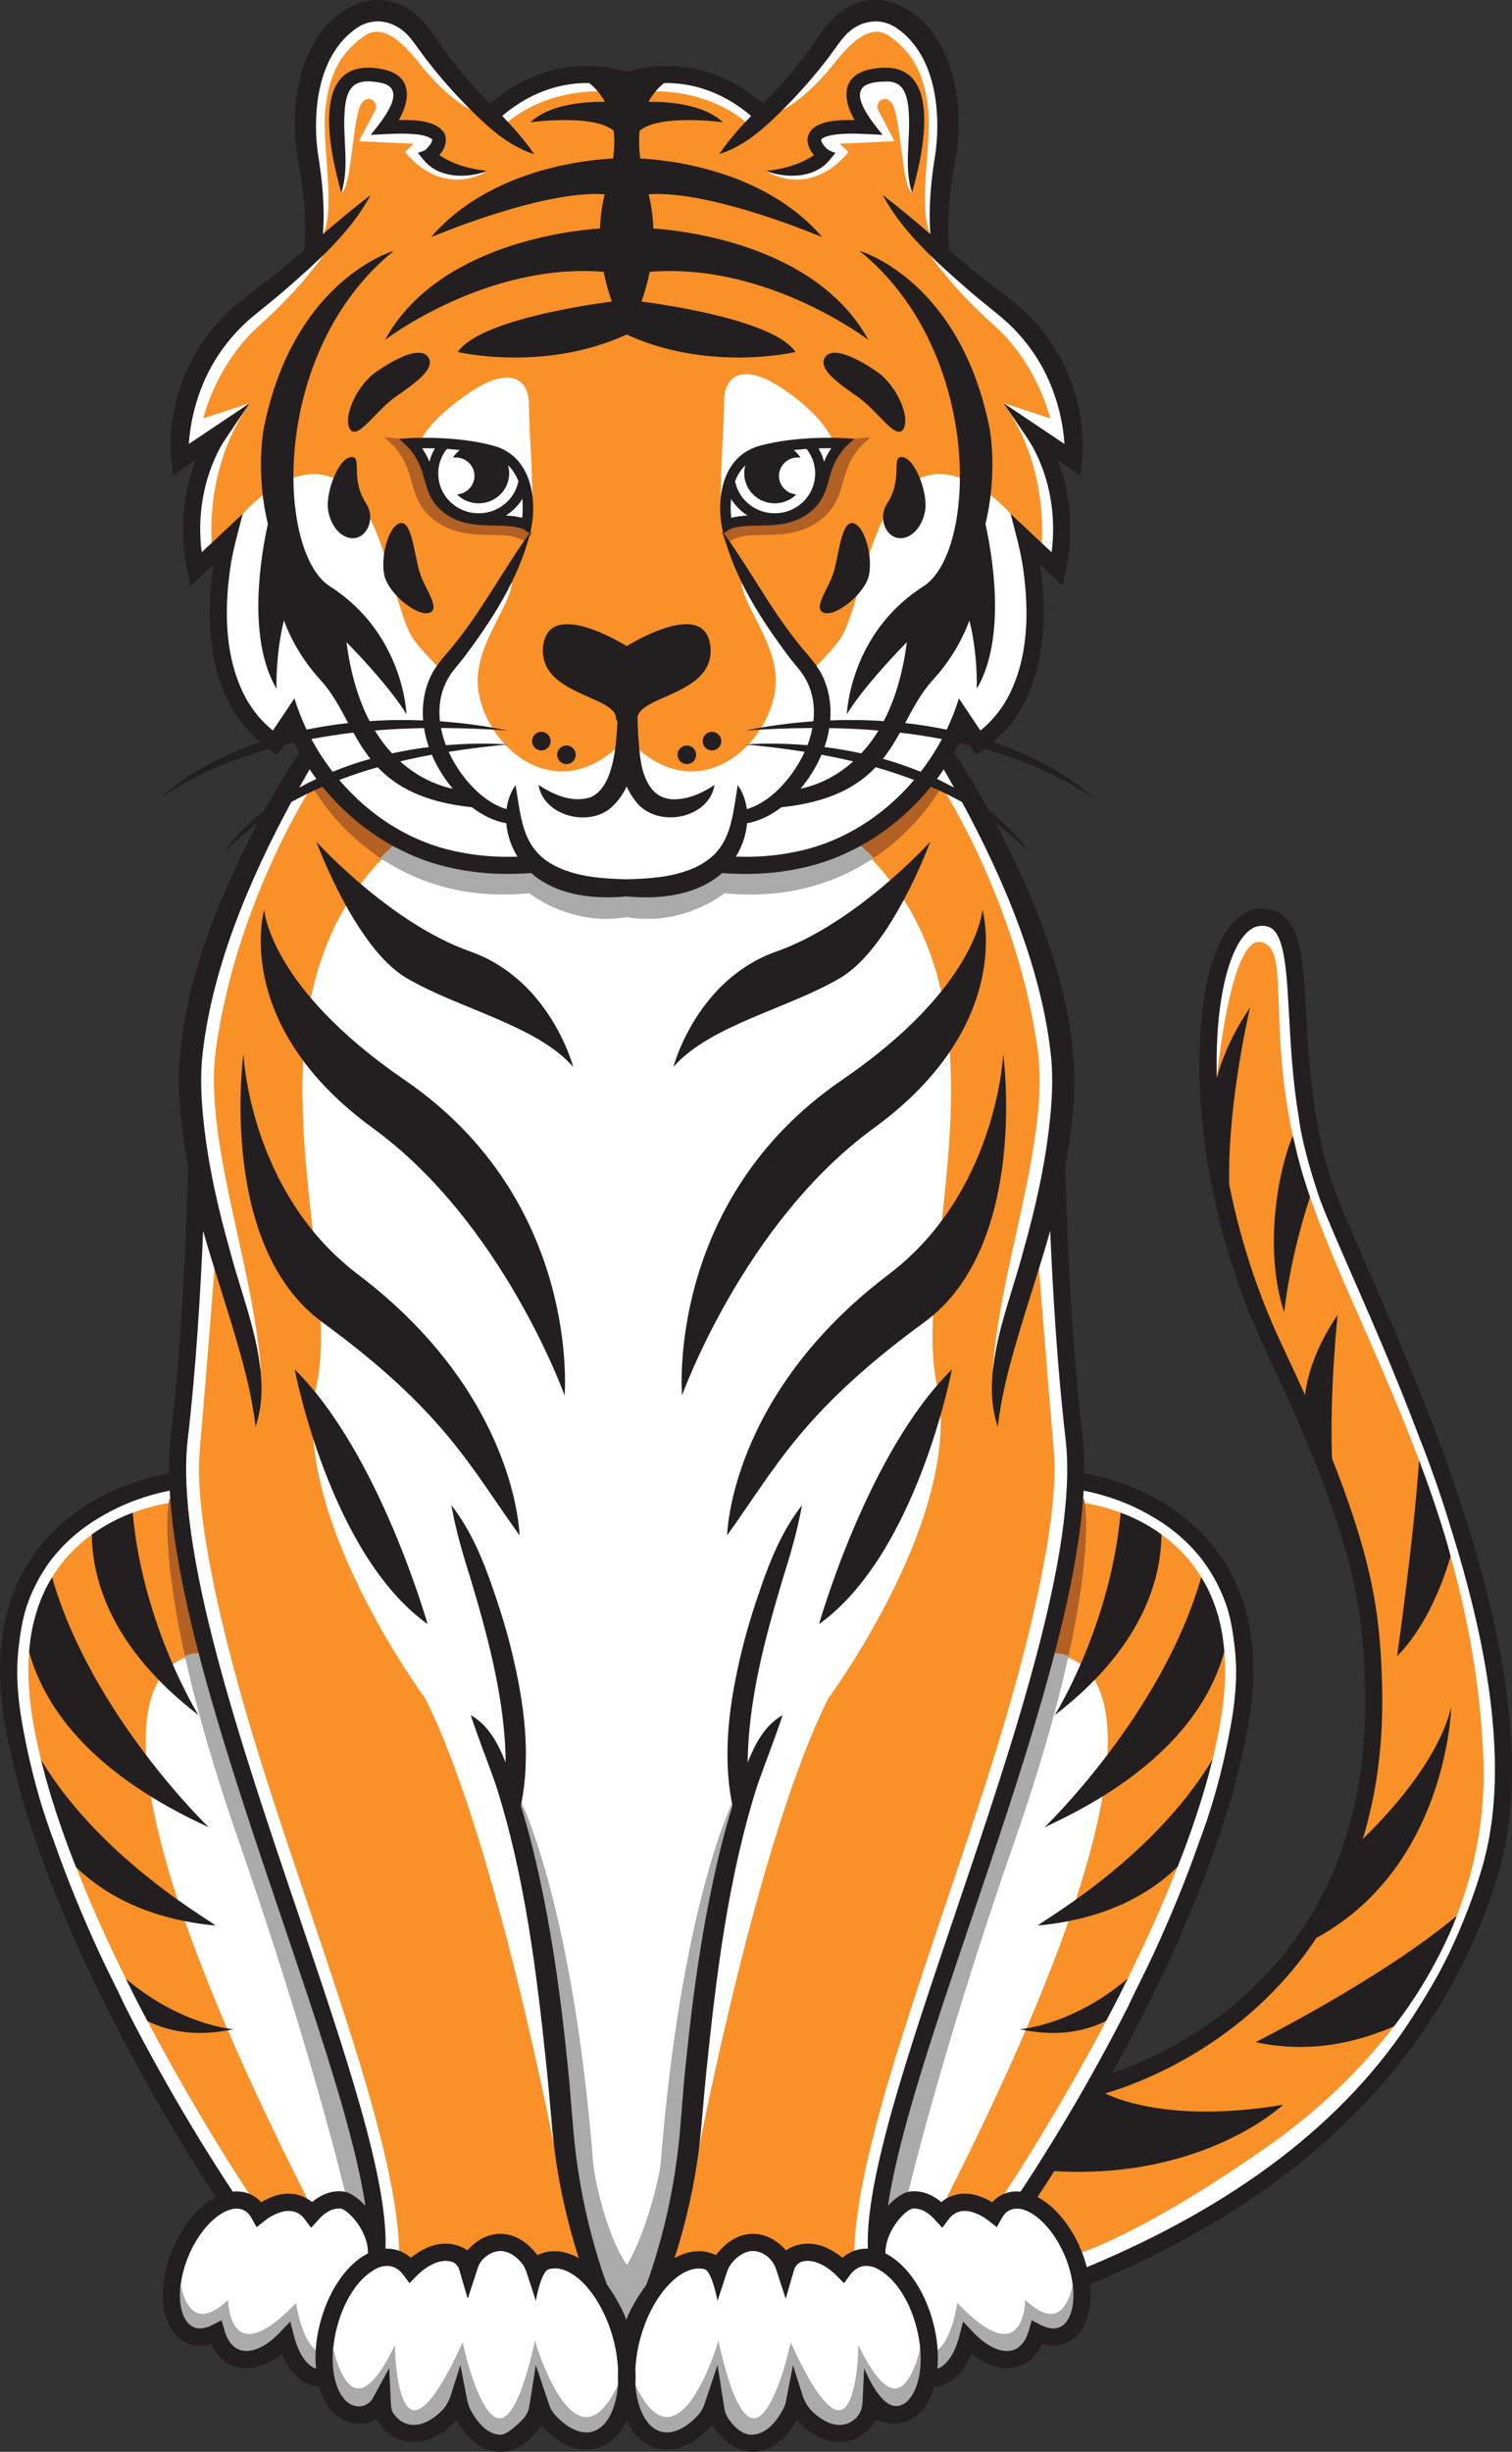 <?xml version="1.0" encoding="utf-8"?>
<!-- Generator: Adobe Illustrator 28.3.0, SVG Export Plug-In . SVG Version: 6.00 Build 0)  -->
<svg version="1.1" id="tiger_00000049219557042938637180000011732458321831502230_"
	 xmlns="http://www.w3.org/2000/svg" xmlns:xlink="http://www.w3.org/1999/xlink" x="0px" y="0px" viewBox="0 0 302.338 490"
	 enable-background="new 0 0 302.338 490" xml:space="preserve">
<rect x="0" y="0" width="302.338" height="490" fill="#333333" stroke="none"/>
<g id="tiger">
	<g>
		<path fill="#F99128" d="M190.479,158.125l2.353,1.297l-1.308-2.347c-0.678-1.216-1.404-2.511-2.125-3.747l-0.617-1.058
			l-0.687,1.014c-0.458,0.677-0.915,1.322-1.358,1.918l-0.56,0.754l0.849,0.402C188.192,156.91,189.354,157.505,190.479,158.125z"/>
		<path fill="#F99128" d="M61.85,152.299l-0.613,1.068c-0.769,1.339-1.447,2.539-2.075,3.668l-1.304,2.347l2.35-1.297
			c1.084-0.599,2.222-1.179,3.381-1.725l0.85-0.4l-0.558-0.756c-0.457-0.617-0.907-1.252-1.339-1.887L61.85,152.299z"/>
		<path fill="#F99128" d="M291.18,306.234l-1.148-3.696l-0.355,3.854c-0.446,4.845-2.393,12.448-9.019,21.616
			c1.195-7.111,3.926-24.931,4.117-40.2l0.001-0.145l-0.051-0.135c-4.767-12.681-9.753-24.054-13.759-33.193l-0.056-0.129
			c-3.225-7.358-5.773-13.17-7.022-16.945c-0.17-0.516-0.326-1.018-0.482-1.526l-0.658-2.144l-0.799,2.095
			c-3.504,9.188-4.95,17.181-5.546,22.121c-3.268-16.226,3.974-33.745,4.051-33.928l0.087-0.206l-0.037-0.221
			c-1.256-7.461-1.637-14.438-1.974-20.592l-0.005-0.087c-0.447-8.217-0.834-15.313-3.489-17.62
			c-0.525-0.447-1.427-1.023-3.227-0.866c-2.257,0.201-3.916,2.318-4.91,4.057c-3.051,5.331-4.68,15.476-4.356,27.139l0.15,5.387
			l1.367-5.213c0.872-3.328,2.292-6.739,4.23-10.165c-1.361,6.8-3.563,19.792-3.25,31.367l0.012,0.096
			c2.248,11.256,5.848,22.157,10.7,32.402c1.567,3.305,3.082,6.585,4.501,9.748l1.14,2.542l0.328-2.767
			c0.494-4.168,2.069-8.528,4.687-12.983c-0.465,5.376-1.196,15.896-0.824,25.636l0.005,0.134l0.05,0.123
			c8.706,21.855,9.64,33.005,9.955,45.31c0.278,10.82-1.008,20.975-3.824,30.182l-0.873,2.854l2.146-2.075
			c4.271-4.13,11.598-11.961,15.645-20.521c-0.52,3.051-1.4,6.911-2.885,11.083c-3.117,8.756-9.627,20.719-22.943,27.988
			l-0.168,0.092l-0.105,0.159c-4.005,6.049-8.909,11.48-14.576,16.143c-11.454,9.397-22.866,13.355-27.242,14.62l-1.934,0.56
			l1.814,0.875c2.841,1.37,13.486,5.528,33.198,2.771c-5.347,3.919-20.019,12.649-42.999,11.298l-0.455-0.027l-0.242,0.385
			c-1.471,2.336-2.625,4.098-3.334,5.164l-0.473,0.713l0.758,0.397c1.263,0.661,2.501,1.614,3.678,2.83
			c1.898,1.99,3.52,4.542,4.689,7.38c0.434,1.051,0.795,2.137,1.105,3.321l0.225,0.856l0.816-0.34
			c29.731-12.367,51.96-29.592,66.069-51.196l1.974-3.023l-3.036,1.953c-6.177,3.973-16.146,8.21-28.954,6.278
			c6.892-3.106,29.68-14.047,41.183-27.695l0.088-0.104l0.047-0.128c0.75-2.058,1.453-4.193,2.091-6.349
			C301.939,357.127,299.955,334.48,291.18,306.234z"/>
		<path fill="#F99128" d="M227.883,398.142l-2.824,2.309c-4.642,3.796-10.219,5.467-16.6,4.98
			c5.041-1.378,14.166-5.036,22.803-14.498l0.131-0.196c3.573-7.744,6.63-15.239,9.085-22.275l1.681-4.816l-3.028,4.105
			c-6.473,8.773-16.077,14.129-28.564,15.934c18.338-12.13,30.571-25.314,36.37-39.2l0.048-0.164
			c1.367-7.782,1.282-14.835-0.252-20.964l-1.115-4.456l-0.4,4.576c-0.952,10.888-7.467,26.399-32.807,39.143
			c6.976-7.514,23.748-27.384,29.26-49.966l0.087-0.354l-0.219-0.291c-0.052-0.07-0.102-0.141-0.152-0.215
			c-0.069-0.1-0.139-0.202-0.212-0.298c-2.281-3.039-5.165-5.718-8.571-7.964l-1.296-0.854l0.103,1.548
			c0.482,7.239-1.259,21.294-17.881,35.44c3.295-6.304,10.369-21.703,11.493-39.499l0.035-0.563l-0.525-0.204
			c-3.153-1.228-5.924-1.905-7.694-2.257l-0.871-0.174l-0.049,0.887c-1.283,23.067-12.476,56.123-22.351,85.288l-0.029,0.085
			c-7.527,22.226-14.638,43.219-16.742,57.494l-0.368,2.497l1.7-1.866c1.379-1.513,2.813-2.465,3.933-2.612
			c1.928-0.245,3.837,0.408,5.671,1.937l0.495,0.413l0.494-0.414c0.528-0.443,1.118-0.795,1.755-1.046
			c2.045-0.81,4.421-0.54,6.88,0.787c0.201,0.101,0.412,0.219,0.625,0.351l0.542,0.335l0.43-0.469
			c0.621-0.675,1.351-1.181,2.172-1.505c0.876-0.35,1.838-0.475,2.861-0.367l0.462,0.047l0.258-0.386
			c2.671-3.991,12.116-18.454,21.526-37.03L227.883,398.142z"/>
		<path fill="#F99128" d="M57.074,383.21l-0.366,0.121l0.365-0.123l-0.021-0.063c-9.875-29.166-21.068-62.223-22.351-85.288
			l-0.049-0.886l-0.87,0.173c-1.75,0.347-4.506,1.021-7.699,2.257l-0.526,0.204l0.035,0.563c1.119,17.797,8.19,33.194,11.485,39.498
			c-16.627-14.153-18.361-28.198-17.874-35.431l0.105-1.55l-1.297,0.855c-3.404,2.243-6.285,4.92-8.562,7.953
			c-0.085,0.111-0.165,0.228-0.244,0.344c-0.046,0.067-0.092,0.135-0.138,0.199l-0.208,0.289l0.085,0.345
			c5.517,22.577,22.283,42.443,29.255,49.954C12.88,349.893,6.359,334.389,5.395,323.503l-0.404-4.565l-1.111,4.446
			c-1.532,6.129-1.612,13.187-0.237,20.978l0.048,0.163c5.807,13.875,18.034,27.045,36.352,39.159
			c-12.478-1.805-22.078-7.152-28.547-15.907l-3.032-4.102l1.685,4.815c2.476,7.077,5.533,14.569,9.085,22.267l0.131,0.197
			c8.632,9.443,17.748,13.097,22.784,14.475c-6.379,0.484-11.949-1.183-16.583-4.966l-2.821-2.304l1.646,3.249
			c9.341,18.431,18.833,32.992,21.519,37.016l0.258,0.386l0.462-0.047c1.028-0.107,1.991,0.017,2.865,0.368
			c0.818,0.322,1.548,0.828,2.168,1.503l0.434,0.473l0.544-0.342c0.221-0.139,0.455-0.262,0.682-0.379
			c2.414-1.306,4.771-1.568,6.819-0.756c0.635,0.25,1.225,0.602,1.753,1.044l0.494,0.415l0.495-0.413
			c1.83-1.526,3.736-2.175,5.662-1.938c1.128,0.148,2.565,1.1,3.943,2.613l1.7,1.865l-0.368-2.496
			C71.718,426.443,64.605,405.443,57.074,383.21z"/>
		<path fill="#F99128" d="M191.764,382.582l0.016-0.047c11.563-34.132,24.668-72.817,22.056-95.072
			c-1.69-14.422-2.6-30.53-3.065-41.504l-0.205-4.827l-1.307,4.651c-1.109,3.947-2.362,7.926-3.575,11.782
			c-1.062,3.375-2.16,6.865-3.15,10.298c-1.175,3.997-2.361,8.332-3.199,13.161c-0.018-0.146-0.033-0.289-0.046-0.43
			c-0.47-3.84-0.097-8.054,1.173-13.256c0.978-3.702,2.063-7.417,3.113-11.009c2.198-7.521,4.47-15.297,5.822-23.217
			c1.244-7.134,1.789-12.485,1.765-17.356c-0.511-20.067-9.938-40.37-18.095-55.817l-0.108-0.204l-0.201-0.111
			c-1.985-1.092-4.114-2.134-6.327-3.094l-0.537-0.233l-0.369,0.455c-6.919,8.528-16.276,14.267-26.352,16.16
			c-4.518,0.924-9.473,1.194-14.724,0.802l-0.322-0.024l-0.243,0.212c-0.059,0.052-0.118,0.105-0.18,0.162
			c-0.089,0.082-0.178,0.165-0.29,0.249c-5.298,4.271-12.731,4.569-18.068,4.064l-0.109,0.003
			c-5.295,0.502-12.724,0.204-18.034-4.062c-0.088-0.071-0.172-0.148-0.268-0.236c-0.066-0.061-0.132-0.122-0.199-0.18l-0.243-0.212
			l-0.322,0.024c-5.256,0.39-10.212,0.12-14.736-0.805c-10.065-1.897-19.422-7.638-26.347-16.165l-0.369-0.454l-0.536,0.233
			c-2.183,0.947-4.301,1.983-6.293,3.081l-0.199,0.109l-0.107,0.199c-10.537,19.479-16.404,36.332-17.938,51.525
			c-0.335,3.666-0.223,8.162,0.323,12.999c0.845,7.845,2.526,16.043,5.29,25.792c0.65,2.483,1.429,5.015,2.183,7.466
			c2.064,6.71,4.198,13.649,4.075,20.674c-0.035,0.891-0.114,1.77-0.237,2.631c-0.838-4.819-2.021-9.146-3.193-13.133
			c-0.989-3.429-2.085-6.912-3.145-10.28l-0.012-0.039c-1.21-3.845-2.461-7.821-3.569-11.765l-1.308-4.651l-0.204,4.827
			c-0.465,10.974-1.374,27.082-3.065,41.504c-2.612,22.254,10.493,60.938,22.056,95.071l0.018,0.053
			c9.639,28.47,17.963,53.058,17.454,66.782l-0.031,0.832l0.832-0.033c0.624-0.024,1.241,0.036,1.833,0.182
			c0.99,0.255,1.898,0.741,2.699,1.443l0.487,0.427l0.504-0.406c0.328-0.264,0.575-0.453,0.8-0.612
			c0.575-0.4,1.045-0.689,1.487-0.913c1.984-1.069,4.03-1.383,5.913-0.912c0.774,0.197,1.516,0.527,2.206,0.98l0.553,0.363
			l0.443-0.493c1.783-1.984,3.866-3.033,6.025-3.033c2.476,0,4.82,1.368,6.778,3.956l0.382,0.505l0.569-0.277
			c0.42-0.204,0.859-0.366,1.337-0.494c1.97-0.494,4.119-0.126,6.216,1.061l1.741,0.986l-0.709-2.137
			c-2.301-7.258-3.923-14.617-4.82-21.867c-0.306-2.701-0.551-5.518-0.788-8.242l-0.006-0.066c-0.186-2.133-0.378-4.338-0.597-6.456
			c-2.055-19.896-4.393-39.295-10.359-57.91c-0.639-1.798-1.296-3.564-1.942-5.303c-0.741-1.994-1.504-4.046-2.241-6.158
			c2.259,2.025,3.633,4.893,4.778,7.733l1.531,3.799l-0.046-4.095c-0.142-12.766-3.657-25.561-6.942-36.556
			c-1.132-3.598-2.301-7.416-3.213-11.425c1.861,2.937,3.514,6.413,5.131,10.768c2.094,5.776,3.573,10.538,4.655,14.986
			c2.066,8.489,4.147,19.653,1.878,30.727l-0.04,0.194l0.058,0.189c0.856,2.776,1.655,5.658,2.441,8.808
			c3.085,12.614,5.243,26.181,6.998,43.993c0.243,2.335,0.437,4.775,0.625,7.135c0.199,2.503,0.405,5.091,0.67,7.58
			c0.818,7.432,2.263,14.673,4.295,21.522c0.765,2.624,1.489,4.826,2.212,6.73l0.094,0.175c1.571,2.193,2.859,4.766,3.829,7.649
			l0.73,2.172l0.731-2.171c0.969-2.882,2.257-5.455,3.828-7.649l0.094-0.175c0.721-1.901,1.445-4.102,2.211-6.727
			c2.032-6.851,3.478-14.094,4.295-21.528c0.266-2.5,0.472-5.083,0.671-7.58l0.004-0.049c0.187-2.343,0.38-4.765,0.621-7.088
			c1.754-17.807,3.912-31.373,6.997-43.985c0.785-3.149,1.583-6.031,2.441-8.812l0.058-0.189l-0.04-0.193
			c-2.269-11.074-0.188-22.239,1.878-30.728c1.084-4.454,2.563-9.215,4.653-14.98c1.617-4.357,3.271-7.835,5.133-10.773
			c-0.912,4.008-2.081,7.829-3.216,11.435c-3.282,10.989-6.796,23.782-6.939,36.546l-0.045,4.096l1.531-3.799
			c1.144-2.84,2.517-5.707,4.778-7.733c-0.737,2.111-1.5,4.163-2.247,6.174c-0.604,1.623-1.288,3.462-1.944,5.311
			c-5.959,18.594-8.297,37.992-10.352,57.887c-0.221,2.141-0.415,4.367-0.602,6.52c-0.237,2.725-0.482,5.543-0.787,8.236
			c-0.897,7.257-2.519,14.615-4.817,21.863l-0.035,0.096c-0.02,0.051-0.038,0.102-0.055,0.152l-0.634,1.9l1.744-0.984
			c2.102-1.188,4.247-1.556,6.2-1.064c0.496,0.131,0.941,0.293,1.361,0.496l0.569,0.276l0.383-0.504
			c1.958-2.588,4.302-3.956,6.778-3.956c2.158,0,4.242,1.049,6.025,3.033l0.443,0.493l0.554-0.364
			c0.689-0.453,1.431-0.783,2.204-0.979c1.881-0.475,3.938-0.153,5.958,0.933c0.411,0.209,0.895,0.51,1.439,0.894
			c0.269,0.19,0.54,0.395,0.804,0.608l0.505,0.407l0.487-0.427c0.801-0.703,1.707-1.188,2.689-1.441
			c0.6-0.147,1.221-0.208,1.842-0.184l0.831,0.033l-0.031-0.832C173.799,435.644,182.124,411.054,191.764,382.582z M150.318,290.07
			c3.694-9.038,11.518-22.402,27.816-34.742c11.411-8.637,17.121-20.319,19.902-28.597c1.097-3.265,1.834-6.273,2.326-8.747
			c0.119,3.742,0.059,8.487-0.524,13.593c-1.179,10.321-4.814,24.255-15.436,32.025c-20.52,15.003-27.575,25.301-35.046,36.205
			c-0.944,1.379-1.914,2.794-2.921,4.233C146.847,301.018,147.855,296.095,150.318,290.07z M139.862,256.605
			c3.231-11.49,10.876-27.782,28.95-40.144c14.141-9.675,21.097-18.519,24.442-24.234c1.513-2.585,2.447-4.772,3.023-6.454
			c0.174,2.361,0.146,5.85-0.781,9.947c-1.686,7.458-6.739,18.563-21.235,29.122c-20.905,15.223-33.043,40.401-37.183,50.215
			C137.153,270.966,137.686,264.346,139.862,256.605z M167.755,194.698c-3.758,2.256-8.256,4.107-13.023,6.069
			c-6.639,2.732-13.485,5.549-18.262,9.602c2.197-5.436,7.661-15.483,19.036-19.483c11.932-4.206,22.983-14.038,28.312-19.301
			C181.245,177.545,175.068,190.31,167.755,194.698z M189.004,276.186c-1.889,8.016-8.983,34.068-23.785,46.305
			C167.546,315.128,176.007,290.463,189.004,276.186z M84.057,322.491c-14.802-12.237-21.896-38.289-23.785-46.305
			C73.266,290.461,81.729,315.128,84.057,322.491z M65.458,171.586c5.329,5.263,16.382,15.094,28.318,19.3
			c11.369,4,16.831,14.046,19.028,19.481c-4.773-4.051-11.617-6.867-18.255-9.599c-4.764-1.961-9.264-3.812-13.021-6.07
			C74.21,190.31,68.033,177.546,65.458,171.586z M53.78,195.719c-0.927-4.099-0.956-7.587-0.782-9.948
			c0.576,1.682,1.511,3.87,3.024,6.455c3.346,5.715,10.303,14.559,24.447,24.234c18.07,12.362,25.714,28.654,28.945,40.144
			c2.176,7.74,2.709,14.361,2.783,18.451c-4.14-9.815-16.277-34.992-37.176-50.215C60.52,214.282,55.466,203.176,53.78,195.719z
			 M102.848,304.04c-1.014-1.447-1.985-2.865-2.932-4.246c-7.471-10.9-14.527-21.194-35.041-36.193
			c-10.618-7.767-14.254-21.693-15.435-32.008c-0.585-5.114-0.646-9.868-0.526-13.616c0.493,2.476,1.231,5.486,2.328,8.753
			c2.781,8.279,8.491,19.96,19.899,28.597c16.298,12.341,24.124,25.705,27.819,34.743
			C101.426,296.096,102.435,301.019,102.848,304.04z"/>
		<path fill="#F99128" d="M155.955,160.584l-0.172,0.131c-2.17,1.655-4.366,2.68-6.527,3.046l-0.589,0.1l-0.05,0.595
			c-0.187,2.201-0.923,4.393-2.128,6.34l-0.7,1.131l1.33,0.045c0.643,0.021,1.29,0.032,1.922,0.032c3.424,0,6.709-0.315,9.756-0.936
			c9.268-1.728,17.994-6.947,24.571-14.695l0.704-0.831l-1.018-0.388c-2.458-0.937-5.066-1.8-7.751-2.563l-0.449-0.128l-0.321,0.338
			c-4.202,4.42-10.037,6.886-18.364,7.76L155.955,160.584z"/>
		<path fill="#F99128" d="M184.719,154.708c1.629-2.106,3.079-4.339,4.311-6.637l0.494-0.923l-1.029-0.198
			c-2.714-0.522-5.561-0.958-8.462-1.297l-0.513-0.06l-0.251,0.451c-0.803,1.445-1.906,3.333-3.322,5.124l-0.716,0.906l1.111,0.314
			c2.582,0.73,5.097,1.592,7.476,2.562l0.543,0.221L184.719,154.708z"/>
		<path fill="#F99128" d="M172.049,151.317l0.431,0.095l0.3-0.324c1.308-1.414,2.494-2.993,3.526-4.694l0.644-1.063l-1.239-0.104
			c-3.229-0.271-6.551-0.434-9.872-0.482l-0.666-0.01l-0.106,0.658c-0.193,1.2-0.507,2.428-0.933,3.651l-0.313,0.899l0.945,0.119
			C167.191,150.365,169.641,150.787,172.049,151.317z"/>
		<path fill="#F99128" d="M163.564,150.53c-0.996,2.348-2.369,4.569-4.079,6.601l-1.438,1.708l2.186-0.458
			c2.743-0.575,6.857-2.021,10.882-5.65l1.089-0.982l-1.426-0.34c-2.006-0.479-4.148-0.929-6.363-1.337l-0.608-0.112L163.564,150.53
			z"/>
		<path fill="#F99128" d="M85.551,145.386l-0.106-0.659l-0.668,0.011c-3.358,0.056-6.683,0.221-9.883,0.489l-1.243,0.104l0.65,1.065
			c1.055,1.729,2.243,3.308,3.533,4.694l0.3,0.322l0.43-0.094c2.408-0.529,4.858-0.952,7.282-1.256l0.94-0.118l-0.307-0.897
			C86.054,147.808,85.742,146.576,85.551,145.386z"/>
		<path fill="#F99128" d="M66.259,155.171l0.542-0.221c2.405-0.98,4.917-1.842,7.469-2.562l1.112-0.313l-0.717-0.907
			c-1.401-1.771-2.516-3.669-3.33-5.125l-0.251-0.449l-0.511,0.06c-2.848,0.333-5.69,0.767-8.447,1.289l-1.031,0.196l0.496,0.925
			c1.239,2.312,2.689,4.547,4.311,6.644L66.259,155.171z"/>
		<path fill="#F99128" d="M78.411,151.751l1.087,0.982c4.01,3.622,8.135,5.071,10.889,5.65l2.193,0.461l-1.446-1.712
			c-1.679-1.988-3.09-4.271-4.08-6.6l-0.241-0.569l-0.607,0.112c-2.208,0.406-4.352,0.856-6.37,1.337L78.411,151.751z"/>
		<path fill="#F99128" d="M91.812,171.066c3.058,0.622,6.341,0.938,9.76,0.938c0.629,0,1.275-0.011,1.921-0.033l1.326-0.045
			l-0.695-1.13c-1.201-1.951-1.935-4.144-2.122-6.342l-0.051-0.595l-0.589-0.1c-2.16-0.366-4.356-1.391-6.526-3.046l-0.172-0.131
			l-0.215-0.023c-8.339-0.875-14.176-3.34-18.37-7.76l-0.321-0.338l-0.449,0.128c-2.669,0.759-5.275,1.621-7.744,2.563l-1.017,0.388
			l0.704,0.83C73.819,164.118,82.541,169.336,91.812,171.066z"/>
		<path fill="#F99128" d="M43.245,85.514c1.882-1.264,3.737-2.51,5.281-3.542c-2.135,3.11-4.387,6.423-4.706,7.065
			c-3.468,6.335-4.84,13.927-3.863,21.379l0.098,0.745l0.548-0.514c2.32-2.175,5.239-4.912,7.227-6.771
			c-0.068,0.261-0.137,0.527-0.208,0.799c-0.773,2.961-1.649,6.318-1.973,8.908c-1.509,10.633-0.443,19.414,3.169,26.103
			c1.408,2.571,3.262,4.796,5.51,6.615l0.328,0.265l1.929-2.887c0.788-1.18,1.57-2.352,2.161-3.232
			c0.618,1.882,1.364,3.74,2.225,5.536l0.13,0.272l0.295-0.061c2.715-0.562,5.497-1.002,8.268-1.308l0.567-0.063l-0.48-0.896
			c-1.585-2.962-3.082-5.76-5.289-8.188c-3.267-3.576-5.731-7.568-7.325-11.866l-0.433-1.166l-0.303,1.206
			c-1.23,4.905-1.461,9.792-1.491,12.204c-4.917-9.967-2.352-25.093-0.965-31.332l0.02-0.088l-0.021-0.087
			c-2.443-9.93-0.882-18.621-0.867-18.703c4.685-23.88,18.404-32.219,23.693-34.595c-6.342,5.663-11.343,13.17-14.532,21.846
			c-2.952,8.032-4.321,17-3.855,25.253c0.528,9.343,3.279,16.475,7.36,19.078c11.8,7.533,14.427,19.436,14.999,23.696
			c-1.405-2.071-4.684-6.455-11.179-13.115l-0.806-0.826l0.148,1.145c0.793,6.15,2.36,11.502,4.657,15.908l0.116,0.223l0.251-0.017
			c2.555-0.171,5.156-0.244,7.767-0.214l0.018,0.033l-0.001-0.033c0.959,0.011,1.92,0.034,2.879,0.072l0.434,0.017l-0.035-0.433
			c-0.247-3.043,0.234-5.914,1.431-8.531c0.834-1.813,2.224-3.437,3.568-5.008l0.447-0.524c3.606-4.309,6.61-9.054,9.515-13.642
			c1.648-2.602,3.349-5.29,5.156-7.893c-2.672,8.833-7.955,16.584-12.809,23.032c-0.256,0.332-0.572,0.711-0.9,1.106
			c-0.646,0.777-1.314,1.58-1.735,2.25c-1.774,2.745-2.472,5.928-2.075,9.462l0.036,0.319l0.32,0.022
			c2.327,0.162,4.651,0.401,6.954,0.716c-2.303-0.089-4.547-0.136-6.715-0.141l-0.467-0.001l0.087,0.458
			c0.227,1.195,0.563,2.373,0.998,3.504l0.104,0.27l0.288-0.025c2.226-0.191,4.448-0.295,6.65-0.313
			c-2.144,0.261-4.196,0.55-6.189,0.87l-0.499,0.08l0.21,0.46c1.398,3.069,3.523,5.996,5.987,8.243
			c1.931,1.715,3.892,2.864,5.826,3.416l0.43,0.122l0.058-0.443c0.18-1.375,0.587-2.645,1.214-3.79
			c0.042,0.274,0.084,0.545,0.125,0.814c1.059,6.91,1.895,12.368,9.464,15.357c4.12,1.605,8.365,1.849,12.725,1.972l0.246,0
			c4.349-0.123,8.594-0.367,12.716-1.973c7.566-2.989,8.403-8.451,9.463-15.365c0.041-0.266,0.082-0.534,0.124-0.805
			c0.624,1.14,1.031,2.41,1.214,3.79l0.059,0.442l0.429-0.122c1.91-0.545,3.924-1.726,5.827-3.42c2.48-2.275,4.607-5.201,5.99-8.239
			l0.21-0.461l-0.5-0.079c-2.01-0.318-4.092-0.609-6.229-0.87c2.213,0.016,4.447,0.121,6.683,0.313l0.289,0.025l0.104-0.27
			c0.455-1.183,0.794-2.363,1.005-3.505l0.085-0.457l-0.465,0.001c-2.201,0.006-4.429,0.052-6.717,0.14
			c2.298-0.314,4.618-0.553,6.945-0.715l0.322-0.022l0.035-0.321c0.298-2.772-0.067-5.368-1.087-7.719
			c-0.684-1.547-1.84-2.945-2.959-4.296c-0.225-0.273-0.447-0.541-0.654-0.796c-4.893-6.503-10.167-14.26-12.827-23.057
			c1.813,2.611,3.522,5.31,5.176,7.923c2.904,4.586,5.907,9.328,9.508,13.635l0.427,0.499c1.351,1.576,2.748,3.205,3.585,5.03
			c1.199,2.617,1.682,5.487,1.434,8.532l-0.035,0.433l0.434-0.017c0.956-0.037,1.913-0.061,2.868-0.072l-0.001,0.03l0.017-0.03
			c2.611-0.028,5.213,0.043,7.765,0.214l0.251,0.017l0.116-0.223c2.294-4.385,3.861-9.737,4.657-15.908l0.148-1.145l-0.806,0.827
			c-6.492,6.661-9.771,11.046-11.176,13.117c0.571-4.259,3.195-16.164,14.996-23.698c4.081-2.603,6.832-9.735,7.36-19.077
			c0.467-8.253-0.902-17.221-3.853-25.253c-3.189-8.677-8.189-16.184-14.531-21.847c5.289,2.376,19.011,10.714,23.689,34.592
			c0.016,0.087,1.577,8.777-0.866,18.707l-0.022,0.087l0.02,0.088c1.387,6.238,3.951,21.362-0.963,31.329
			c-0.029-2.413-0.256-7.298-1.485-12.201l-0.301-1.203l-0.433,1.162c-1.606,4.304-4.073,8.297-7.335,11.868
			c-2.231,2.463-3.746,5.306-5.35,8.317l-0.408,0.767l0.565,0.062c2.768,0.306,5.551,0.746,8.272,1.308l0.295,0.061l0.131-0.272
			c0.868-1.813,1.614-3.669,2.224-5.53c1.226,1.839,3.223,4.807,3.868,5.764l0.236,0.35l0.327-0.266
			c2.249-1.831,4.1-4.056,5.502-6.616c3.612-6.695,4.677-15.476,3.164-26.094c-0.327-2.648-1.271-6.25-2.03-9.144
			c-0.05-0.191-0.1-0.38-0.148-0.565c1.985,1.856,4.911,4.594,7.227,6.766l0.549,0.514l0.097-0.745
			c0.974-7.455-0.399-15.05-3.856-21.365c-0.287-0.608-2.267-3.503-4.447-6.673c-0.096-0.14-0.19-0.276-0.28-0.407
			c3.034,2.032,7.278,4.875,10.564,7.072l0.65,0.434l-0.051-0.78c-0.28-4.268-1.348-8.643-3.091-12.652
			c-2.136-4.906-5.464-9.367-9.629-12.905c-0.788-0.655-1.614-1.323-2.449-1.999c-1.376-1.113-2.798-2.264-4.101-3.397l-0.319-0.279
			c-5.812-5.101-11.808-10.363-15.865-17.005c2.588,2.013,5.119,4.142,8.006,6.626l0.706,0.607l-0.07-0.929
			c-0.358-4.719-0.049-9.676,1.001-16.072c0.052-0.307,0.124-1.015,0.183-1.585c0.022-0.216,0.041-0.406,0.057-0.545
			c0.4-4.988,0.417-17.232-8.037-23.19c-3.708-2.571-8.408-1.72-11.427,2.065c-0.632,0.774-1.24,1.618-1.828,2.435
			c-0.581,0.807-1.182,1.641-1.804,2.405c-2.978,3.838-6.511,7.705-10.502,11.492c-2.313,2.168-5.408,4.778-9.263,6.273
			c1.819-2.516,3.862-4.736,5.658-6.608l0.284-0.296l-0.313-0.265c-6.642-5.621-13.298-6.698-17.712-6.615l-0.129,0.003l-0.102,0.08
			c-0.871,0.687-2.13,1.906-3.178,3.817l-0.316,0.577l0.658-0.006c3.537-0.032,9.735,0.357,13.634,3.172
			c-3.354-0.345-12.176-0.938-15.636,1.91l-0.121,0.1l-0.017,0.156c-0.193,1.759-0.154,3.664,0.117,5.662l0.043,0.318l0.321,0.015
			c5.39,0.254,23.43,2.043,35.013,14.357c-5.299-2.118-22.855-8.739-33.343-7.974l-0.452,0.033l0.105,0.441
			c0.528,2.205,0.838,4.478,0.922,6.756l0.013,0.347l0.347,0.023c5.162,0.346,30.848,2.943,41.789,20.551
			c-5.086-3.454-22.752-14.266-42.516-12.653l-0.29,0.024l-0.056,0.285c-0.389,1.956-0.939,3.934-1.634,5.88l-0.161,0.449
			l0.473,0.062c5.975,0.786,25.414,3.748,30.181,9.453c-3.14,0.614-18.387,3.078-32.929-3.585l-0.161-0.074l-0.16,0.074
			c-14.543,6.664-29.787,4.199-32.925,3.585c4.767-5.706,24.2-8.667,30.173-9.453l0.473-0.062l-0.161-0.449
			c-0.683-1.911-1.23-3.889-1.626-5.88l-0.057-0.285l-0.29-0.024c-19.761-1.612-37.436,9.2-42.523,12.653
			c10.948-17.608,36.634-20.204,41.796-20.551l0.348-0.023l0.012-0.348c0.075-2.263,0.383-4.536,0.914-6.755l0.106-0.441
			l-0.452-0.033C110.45,37.677,92.891,44.3,87.59,46.418c11.59-12.314,29.627-14.103,35.016-14.357l0.321-0.015l0.043-0.319
			c0.272-2.035,0.31-3.94,0.113-5.663l-0.018-0.155l-0.12-0.099c-3.46-2.847-12.281-2.256-15.636-1.91
			c3.899-2.816,10.1-3.209,13.634-3.172l0.658,0.006l-0.317-0.577c-1.063-1.937-2.341-3.168-3.226-3.86l-0.101-0.079l-0.129-0.002
			c-4.373-0.083-10.992,1.003-17.654,6.658l-0.312,0.265l0.283,0.296c1.808,1.887,3.859,4.117,5.66,6.608
			c-3.86-1.497-6.95-4.106-9.258-6.272c-4.002-3.797-7.537-7.664-10.513-11.5c-0.615-0.756-1.216-1.591-1.797-2.398
			c-0.588-0.816-1.196-1.661-1.823-2.432c-3.026-3.786-7.727-4.637-11.432-2.066c-8.445,5.952-8.437,18.199-8.038,23.219
			c0.029,0.18,0.065,0.551,0.1,0.91c0.046,0.469,0.093,0.955,0.138,1.187c1.052,6.375,1.362,11.332,1.006,16.073l-0.07,0.928
			l0.705-0.607c2.379-2.047,5.104-4.369,7.998-6.622c-4.076,6.664-10.091,11.94-15.923,17.055l-0.256,0.224
			c-1.275,1.108-2.665,2.233-4.009,3.321c-0.867,0.702-1.725,1.396-2.542,2.078c-4.157,3.528-7.486,7.989-9.629,12.902
			c-1.739,4.001-2.807,8.379-3.087,12.659l-0.051,0.78l0.65-0.435C39.586,87.971,41.428,86.734,43.245,85.514z M165.762,26.742
			c-0.666,0.17-1.295,0.33-1.782,0.821l-0.068,0.089c-0.044,0.065-0.084,0.134-0.102,0.254l-0.005,0.03l0,0.03
			c0.011,0.837,1.209,2.052,1.644,2.4l0.05,0.04l0.917,0.33l-0.897,1.088c-2.523,2.979-6.868,3.399-10.581,2.487
			c3.263-0.537,5.848-1.507,8.037-3.006l0.357-0.244l-0.284-0.326c-0.804-0.924-1.155-1.762-1.207-2.887
			c0.374-3.275,5.327-3.551,9.019-3.473l0.684,0.014l-0.342-0.592c-1.539-2.666-1.957-5.183-1.145-6.907
			c0.675-1.434,2.175-2.357,4.464-2.744c3.428-0.627,5.993-0.034,7.625,1.764c2.951,3.251,3.022,10.738,0.225,21.16
			c-0.626-2.819-0.477-5.789-0.332-8.675c0.097-1.941,0.198-3.949,0.062-5.881c-0.079-1.349-0.277-3.299-1.082-4.661
			c-0.729-1.284-1.924-1.924-3.666-1.956c-1.584,0.021-3.375,0.147-4.663,0.938c-0.613,0.419-0.978,0.995-1.085,1.712
			c-0.366,2.455,2.499,6.04,4.049,7.976l-2.163-0.103c-2.639-0.124-5.201-0.197-7.527,0.269L165.762,26.742z M165.606,117.837
			c0.546-1.102,1.111-2.241,1.455-3.346c0.289-0.932,0.532-2.123,0.789-3.384c0.5-2.453,1.123-5.506,2.148-6.111
			c0.11-0.065,0.222-0.097,0.341-0.097c0.076,0,0.155,0.013,0.239,0.039c0.975,0.303,1.94,1.904,2.517,4.18
			c0.57,2.248,0.634,4.683,0.161,6.204c-1.02,3.278-6.169,7.465-8.349,6.79c-0.376-0.117-0.49-0.296-0.543-0.42
			C164.054,120.968,164.843,119.376,165.606,117.837z M177.74,100.783c1.799-2.787,1.862-5.409,1.904-7.144
			c0.021-0.872,0.04-1.626,0.287-1.836c0.065-0.055,0.168-0.083,0.308-0.083c0.059,0,0.126,0.005,0.198,0.015
			c2.104,0.296,4.69,6.495,4.192,10.05v0c-0.27,1.939-1.189,3.669-2.461,4.629c-0.793,0.599-1.659,0.853-2.507,0.734
			c-0.956-0.133-1.818-0.846-2.304-1.909C176.71,103.822,176.852,102.157,177.74,100.783z M180.271,85.605
			c-0.178,0.258-0.342,0.3-0.451,0.309c-0.821,0.069-2.256-1.421-3.786-2.997c-1.322-1.361-2.821-2.904-4.409-4
			c-2.474-1.71-6.213-4.293-6.56-6.204c-0.074-0.409,0.006-0.775,0.245-1.119l0.001-0.001c0.247-0.359,0.604-0.576,1.092-0.665
			c0.164-0.03,0.342-0.045,0.532-0.045c1.801,0,4.743,1.331,8.221,3.737c2.896,2.001,4.894,5.71,5.371,8.338
			C180.738,84.122,180.648,85.062,180.271,85.605z M138.81,150.844c0,0.812-0.659,1.472-1.468,1.472
			c-0.812,0-1.472-0.66-1.472-1.472c0-0.812,0.66-1.472,1.472-1.472C138.152,149.372,138.81,150.032,138.81,150.844z
			 M132.79,138.954c-3.053,1.354-5.696,2.526-5.696,4.62l-0.38,0.628l0.005,0.117c0.129,2.938,0.426,6.759,1.584,10.258
			c1.378,4.131,3.867,5.923,7.592,5.482c2.531-0.268,4.577-1.246,6.396-2.353c-0.78,2.418-2.952,4.285-5.869,4.978
			c-3.598,0.855-7.153-0.257-9.06-2.839c-0.658-0.854-1.236-1.805-1.717-2.827l-0.348-0.738l-0.349,0.737
			c-0.901,1.902-2.1,3.431-3.552,4.535c-2.351,1.641-5.785,1.891-8.749,0.637c-2.208-0.934-3.761-2.542-4.377-4.491
			c2.588,1.566,6.173,3.165,9.892,2.007c5.039-2.031,5.473-11.148,5.682-15.529l0.005-0.115l-0.288-0.486
			c0-2.095-2.645-3.268-5.699-4.622c-4.453-1.974-9.501-4.212-8.868-9.791c0.208-1.817,0.914-2.991,2.161-3.587
			c4.404-2.109,13.847,3.809,13.942,3.869l0.094,0.06h0.262l0.094-0.06c0.095-0.06,9.541-5.98,13.946-3.869
			c1.246,0.597,1.951,1.77,2.157,3.587C142.288,134.741,137.242,136.979,132.79,138.954z M114.735,150.844
			c0,0.812-0.66,1.472-1.472,1.472c-0.809,0-1.468-0.66-1.468-1.472c0-0.812,0.659-1.472,1.468-1.472
			C114.075,149.372,114.735,150.032,114.735,150.844z M109.714,148.112c0,0.812-0.66,1.472-1.472,1.472
			c-0.812,0-1.472-0.66-1.472-1.472s0.66-1.472,1.472-1.472C109.054,146.64,109.714,147.3,109.714,148.112z M140.891,148.112
			c0-0.812,0.66-1.472,1.472-1.472s1.472,0.66,1.472,1.472s-0.66,1.472-1.472,1.472S140.891,148.924,140.891,148.112z
			 M78.425,106.639c0.495-0.941,1.052-1.529,1.609-1.701l0.002-0.001c0.083-0.026,0.161-0.039,0.236-0.039
			c0.118,0,0.229,0.032,0.338,0.097c1.022,0.602,1.644,3.654,2.144,6.106c0.258,1.263,0.501,2.456,0.791,3.39
			c0.344,1.106,0.91,2.245,1.457,3.347c0.763,1.538,1.553,3.128,1.243,3.852c-0.054,0.125-0.168,0.304-0.546,0.421
			c-2.18,0.675-7.331-3.512-8.35-6.79C76.657,113.098,77.16,109.041,78.425,106.639z M70.167,91.735
			c0.073-0.01,0.139-0.015,0.199-0.015c0.14,0,0.243,0.028,0.308,0.083c0.248,0.211,0.266,0.964,0.287,1.836
			c0.042,1.735,0.105,4.357,1.904,7.145c0.888,1.374,1.031,3.039,0.383,4.455c-0.487,1.063-1.348,1.777-2.304,1.909l-0.001,0
			c-1.079,0.152-2.186-0.306-3.117-1.289c-0.965-1.017-1.62-2.464-1.846-4.074C65.485,98.229,68.068,92.03,70.167,91.735z
			 M78.981,78.917c-1.582,1.094-3.077,2.633-4.396,3.992c-1.534,1.58-2.981,3.08-3.796,3.005c-0.11-0.009-0.276-0.051-0.455-0.31
			c-1.374-1.99,1.134-8.229,5.124-10.986c3.542-2.451,6.41-3.74,8.19-3.74c0.76,0,1.322,0.235,1.654,0.714
			C86.579,73.44,83.04,76.112,78.981,78.917z M79.406,23.796l-0.345,0.595l0.687-0.016c3.244-0.074,6.786,0.11,8.497,2.041
			c0.952,1.098,0.438,2.933-0.312,3.85c-0.127,0.171-0.246,0.324-0.372,0.476l-0.269,0.325l0.348,0.239
			c2.19,1.499,4.774,2.469,8.038,3.006c-3.708,0.912-8.051,0.491-10.578-2.482l-0.898-1.092l0.914-0.329l0.049-0.039
			c0.436-0.347,1.637-1.559,1.647-2.439c-0.024-0.274-0.267-0.473-0.366-0.544c-1.395-0.868-3.138-0.946-4.824-1.021
			c-0.218-0.01-0.435-0.019-0.66-0.031c-1.475-0.036-3.227,0.054-4.921,0.14c-0.367,0.019-0.727,0.037-1.076,0.054
			c1.863-2.331,4.851-6.127,3.892-8.547c-0.404-1.02-1.449-1.657-3.091-1.892c-2.414-0.441-4.078-0.219-5.235,0.697
			c-1.245,0.987-1.867,2.753-2.017,5.727c-0.138,1.939-0.037,3.949,0.062,5.892c0.145,2.882,0.295,5.849-0.331,8.665
			c-1.763-6.592-3.65-16.889,0.231-21.162c1.211-1.334,2.934-2.004,5.144-2.004c0.768,0,1.594,0.081,2.478,0.243
			c2.289,0.388,3.791,1.313,4.464,2.749C81.371,18.62,80.95,21.135,79.406,23.796z M100.574,106.192
			c-0.644-0.032-1.311-0.039-1.982-0.047c-3.472-0.045-7.408-0.097-10.824-2.492c-3.255-2.283-4.01-5.006-4.74-7.642l-0.041-0.144
			c-0.224-0.798-0.456-1.623-0.761-2.436c-1.035-2.71-2.55-4.4-3.033-4.895l-0.47-0.446l1.958-0.041l-0.03-0.031l1.594-0.09
			c1.539-0.071,9.561-0.336,16.331,1.522c4.924,1.358,6.696,5.397,7.317,8.555c0.031,0.141,0.055,0.284,0.079,0.425l0.008,0.044
			c0.03,0.152,0.052,0.304,0.074,0.455c0.03,0.209,0.056,0.422,0.078,0.656l0.005,0.044c0.022,0.196,0.036,0.395,0.053,0.614
			c0.011,0.151,0.019,0.302,0.026,0.451c0.065,1.476-0.041,3.026-0.298,4.364l-0.225,1.154l-0.09,0.35
			c-0.057,0.221-0.116,0.439-0.176,0.659l-0.05,0.19c-0.011,0.04-0.022,0.079-0.033,0.119l-0.12-0.073
			C104.511,107.028,102.96,106.292,100.574,106.192z M145.466,107.581l-0.152,0.1l-0.189-1.154l-0.07,0.005l-0.011-0.053l0.07-0.021
			l-0.116-0.532l-0.063,0.036l-0.192-0.902c-0.859-4.465-0.43-13.473,7.342-15.609c7.469-2.048,16.285-1.526,16.375-1.52
			l1.542,0.087c0.094,0.009,0.182,0.013,0.24,0.013l0.414,0.026c0.032,0.002,0.061,0.004,0.085,0.005
			c0.031,0.004,0.058,0.005,0.079,0.005l1.344,0.024l-0.433,0.408l-0.037,0.038c-0.455,0.464-1.988,2.159-3.03,4.896
			c-0.324,0.855-0.564,1.723-0.804,2.592c-0.733,2.63-1.491,5.35-4.736,7.629c-3.416,2.396-7.352,2.447-10.85,2.493
			c-0.647,0.008-1.316,0.015-1.954,0.047C147.775,106.3,146.186,107.108,145.466,107.581z"/>
	</g>
	<g>
		<path fill="#FFFFFF" d="M105.757,80.633c-0.056-4.742-3.661-7.654-11.641-2.312c-9.138,6.117-10.326,10.44-10.326,10.44
			c20.664-2.459,22.679,10.863,22.679,10.863C106.343,91.334,105.823,86.21,105.757,80.633z"/>
		<path fill="#FFFFFF" d="M213.015,450.988c-1.048-2.542-2.48-4.81-4.152-6.557c-2.412-2.501-4.94-3.563-6.756-2.837
			c-0.747,0.295-1.336,0.856-1.809,1.713l-0.973,1.761l-1.583-1.24c-0.562-0.445-1.11-0.802-1.631-1.062
			c-1.247-0.672-3.021-1.309-4.659-0.665c-0.685,0.267-1.288,0.754-1.795,1.432l-1.233,1.658l-1.398-1.521
			c60.845-118.273,22.679-112.915,22.679-112.915s-2.271,7.25-5.517,17.399c0.003-0.011,12.475-43.308,11.043-55.552
			c-1.433-12.246-3.908-51.848-3.908-51.848l-3.865,8.932c0,0,2.004,25.836,3.274,40.372c1.038,11.881-3.749,35.646-13.637,66.401
			c-11.708,36.415-26.301,73.809-26.271,94.535l4.613,0.539c0,0,0.42-2.938,1.113-7.277l5.416-4.256l2.228,1.615
			c-0.568-0.212-1.169-0.321-1.791-0.241c-0.315,0.041-1.637,0.76-3.083,2.686c-0.74,0.987-2.336,3.453-2.288,6.29
			c1.603,0.795,3.172,2.083,4.597,3.796c0,0,0,0.007,0.007,0.007c0.247,0.301,0.5,0.617,0.74,0.945
			c1.864,2.542,3.316,5.68,4.207,9.078c0.63,2.405,0.952,4.83,0.952,7.201v0.014c0,0.055-0.007,0.103-0.007,0.158
			c0,0.308-0.007,0.61-0.027,0.898c0,0.13-0.014,0.26-0.021,0.384c-0.014,0.185-0.021,0.377-0.041,0.555
			c1.864-0.658,3.467-2.994,4.364-6.44l0.774-2.987l2.124,2.234c2.809,2.96,5.913,4.262,8.092,3.398
			c1.72-0.685,2.549-2.487,2.946-3.871l0.569-2.014l1.857,0.952c0.959,0.487,2.364,0.966,3.652,0.459
			c1.459-0.576,2.158-2.172,2.48-3.412c0.384-1.487,0.452-3.309,0.199-5.269C214.255,454.619,213.755,452.783,213.015,450.988z
			 M204.189,348.155c-4.139,12.945-9.864,30.605-14.489,43.98C196.099,372.524,204.183,348.174,204.189,348.155z M181.624,417.919
			c0.342-1.361,0.686-2.633,1.03-3.777c0.001-0.003,0.002-0.007,0.003-0.01C182.3,415.412,181.955,416.676,181.624,417.919z"/>
		<path fill="#FFFFFF" d="M179.614,457.12c-2.254-3.069-4.68-3.974-4.755-3.994c-0.884-0.322-1.74-0.397-2.535-0.199
			c-0.904,0.233-1.706,0.808-2.377,1.72l-1.192,1.61l-1.405-1.425c-0.555-0.562-1.124-1.055-1.699-1.453
			c-0.438-0.315-0.808-0.548-1.151-0.719c-1.466-0.788-2.823-1.021-4.07-0.706c-0.008,0.002-0.016,0.004-0.024,0.006
			c-0.796,0.202-1.399,0.855-1.629,1.643l-1.67,5.723l-1.894-5.805c-0.344-1.055-0.969-2.015-1.863-2.671
			c-0.807-0.591-1.744-1-2.793-1c-1.699,0-3.412,1.137-4.885,3.213l-2.199,6.714l-0.773-5.546c-0.247-0.116-1.618-0.709-1.878-0.771
			c-4.645-1.178-10.551,5.282-12.867,14.1c-0.514,1.966-0.815,3.919-0.925,5.796c0.048,1.014,0.048,2.007,0,2.974
			c0.164,2.665,0.781,5.036,1.836,6.831c0.911,1.535,2.055,2.487,3.398,2.823c2.494,0.644,5.57-1.021,8.208-4.364l3.001-8.948
			l1.535,9.613h-0.041c1.61,2.741,3.597,4.289,5.591,4.289c2.377,0,4.762-2.227,6.468-6.002l1.535-7.9l2.167,6.796
			c0.208,0.652,0.556,1.255,1.02,1.758c2.413,2.616,5.035,3.823,7.262,3.251c0.954-0.243,1.725-0.771,2.345-1.42
			c0.695-0.728,1.061-1.71,1.109-2.716l0.335-7.086l2.252,7.016c0.884,0.404,3.565,0.808,4.627,0.541
			c1.795-0.452,2.85-2.179,3.412-3.549c0.288-0.706,0.521-1.5,0.685-2.371c0.185-0.932,0.295-1.966,0.322-3.076
			c0.007-0.151,0.014-0.295,0.014-0.445c0-2.076-0.288-4.2-0.843-6.324C182.485,462.06,181.224,459.319,179.614,457.12z"/>
		<path fill="#FFFFFF" d="M169.68,30.393l-1.776-1.662l10.976-0.517l-3.315-6.274c-0.388-0.997,0.291-2.155,1.36-2.171
			c0.691-0.01,1.431,0.449,1.94,2.053c1.398,4.406,1.59,15.545,3.503,16.707c0,0,3.285-18.883,0-20.399
			c-3.285-1.515-6.613-5.657-10.819-1.45c-4.206,4.206,2.411,8.413,2.411,8.413s-9.131-0.291-10.05,1.595
			c-0.919,1.886-0.84,2.214,1.771,4.179c0,0-5.223,4.091-12.521,3.298C153.161,34.164,161.622,39.929,169.68,30.393z"/>
		<path fill="#FFFFFF" d="M156.447,77.636c-7.98-5.341-11.585-2.43-11.641,2.312c-0.066,5.576-0.586,11.386-0.713,19.675
			c0,0,2.016-13.322,22.679-10.863C166.772,88.761,165.585,83.752,156.447,77.636z"/>
		<path fill="#FFFFFF" d="M165.324,14.463c2.376-2.695,7.653-10.867,12.668-7.16c4.751,3.511,6.91,7.709,7.628,14.782
			c0.711,7-2.41,20.859,0.872,25.6c2.716,3.924,2.406-18.396,2.406-18.396l0.31-11.66L183.15,6.001l-11.236-3.42
			c0,0-13.19,15.242-13.874,15.438c-0.684,0.195-4.76,4.988-4.76,4.988S157.647,23.171,165.324,14.463z"/>
		<path fill="#FFFFFF" d="M198.729,64.981c8.774,7.781,11.282,18.652,11.282,18.652l-9.37-3.091
			c9.199,12.804,7.663,27.971,7.663,27.971l2.066,5.026c0,0,2.27-3.267,2.488-12.585c0.194-8.284-9.606-17.966-11.784-20.014
			l12.328,11.392c0,0,3.13-13.062-4.558-21.837c-7.688-8.775-22.888-19.527-22.888-19.527S190.486,57.67,198.729,64.981z"/>
		<path fill="#FFFFFF" d="M149.723,24.871l2.335-2.709c0,0-13.357-7.005-19.054-6.538l-1.926,2.639
			C131.078,18.264,141.597,17.773,149.723,24.871z"/>
		<path fill="#FFFFFF" d="M166.302,89.545c-0.74,0-1.637,0.007-2.651,0.041c0.521,0.863,0.898,1.788,1.13,2.747
			C165.26,91.203,165.802,90.264,166.302,89.545z"/>
		<path fill="#FFFFFF" d="M146.693,100.384c-0.178-0.247-0.343-0.5-0.493-0.76c-0.158,1.535-0.082,2.939,0.014,3.892
			c0.747-0.199,1.829-0.397,3.337-0.48C148.447,102.357,147.481,101.46,146.693,100.384z"/>
		<path fill="#FFFFFF" d="M159.656,101.117c3.645-2.556,4.481-7.55,1.877-11.134c-0.075-0.096-0.151-0.192-0.226-0.281
			c-0.843,0.055-1.727,0.13-2.631,0.233c0.329,0.254,0.637,0.541,0.911,0.87c0.178,0.206,0.336,0.425,0.473,0.644
			c-1.021-0.144-2.09,0.117-2.939,0.815c-1.603,1.309-1.816,3.645-0.48,5.221c0.671,0.802,1.617,1.254,2.597,1.336
			c-0.137,0.13-0.274,0.253-0.425,0.377c-2.576,2.103-6.399,1.754-8.544-0.781c-1.343-1.59-1.706-3.652-1.158-5.495
			c-0.993,0.925-1.672,2.055-2.131,3.248c0.226,1.089,0.665,2.138,1.343,3.076c1.268,1.733,3.138,2.884,5.283,3.241
			C155.73,102.837,157.895,102.35,159.656,101.117z"/>
		<path fill="#FFFFFF" d="M215.674,297.7l0.274,1.454l0.212,1.132c0,0,10.387,0.992,18.689,8.468
			c6.918,6.231,12.389,16.963,9.19,35.379c-1.413,8.138-4.003,16.809-7.236,25.473c-11.862,31.777-32.412,63.439-35.554,68.197
			c-0.267,0.404-0.408,0.614-0.408,0.614l2.466,0.658l0.002-0.003l2.295,0.609c0,0,31.377-46.79,39.372-80.371
			c7.995-33.581,0-46.031,0-46.031s-15.555-18.947-29.629-17.323L215.674,297.7L215.674,297.7z"/>
		<path fill="#FFFFFF" d="M288.818,295.856c-8.249-16.897-25.622-61.82-25.622-61.82l-5.231-46.538c0,0-5.474-8.856-11.053,0
			c-5.579,8.856-4.398,24.813-3.6,27.963c0,0,2.68-28.351,8.804-27.196c6.121,1.155,1.075,16.027,6.88,40.925
			c7.051,30.242,35.564,68.508,37.622,122.409c1.239,32.44-18.048,59.838-43.427,77.576s-37.845,21.315-37.845,21.315l1.05,4.731
			c0,0,28.498-12.027,48.629-29.544c20.132-17.517,32.783-48.908,35.034-59.349S297.067,312.753,288.818,295.856z"/>
		<path fill="#FFFFFF" d="M64.071,464.177c0.891-3.398,2.343-6.536,4.207-9.078c0.24-0.329,0.493-0.644,0.74-0.945
			c0.007,0,0.007-0.007,0.007-0.007c1.425-1.713,2.994-3.001,4.597-3.796c0.048-2.836-1.548-5.303-2.288-6.29
			c-1.446-1.925-2.768-2.645-3.083-2.686c-0.623-0.08-1.223,0.029-1.791,0.241l2.228-1.615l5.416,4.256
			c0.693,4.34,1.113,7.277,1.113,7.277l4.613-0.539c0.03-20.726-14.563-58.12-26.271-94.535
			c-9.888-30.755-14.674-54.52-13.637-66.401c1.269-14.536,3.274-40.372,3.274-40.372l-3.865-8.932c0,0-2.475,39.603-3.908,51.848
			c-1.433,12.244,11.039,55.541,11.043,55.552c-3.245-10.149-5.517-17.399-5.517-17.399S2.78,325.398,63.625,443.67l-1.398,1.521
			l-1.233-1.658c-0.507-0.678-1.11-1.165-1.795-1.432c-1.638-0.644-3.412-0.007-4.659,0.665c-0.521,0.26-1.069,0.617-1.631,1.062
			l-1.583,1.24l-0.973-1.761c-0.473-0.856-1.062-1.418-1.809-1.713c-1.816-0.726-4.344,0.336-6.756,2.837
			c-1.672,1.747-3.104,4.015-4.152,6.557c-0.74,1.795-1.24,3.631-1.48,5.447c-0.254,1.96-0.185,3.782,0.199,5.269
			c0.322,1.24,1.021,2.836,2.48,3.412c1.288,0.507,2.693,0.027,3.652-0.459l1.857-0.952l0.569,2.014
			c0.397,1.384,1.226,3.186,2.946,3.871c2.179,0.863,5.282-0.439,8.092-3.398l2.124-2.234l0.774,2.987
			c0.898,3.446,2.501,5.783,4.364,6.44c-0.021-0.178-0.027-0.37-0.041-0.555c-0.007-0.123-0.021-0.254-0.021-0.384
			c-0.021-0.288-0.027-0.589-0.027-0.898c0-0.055-0.007-0.103-0.007-0.158v-0.014C63.118,469.007,63.44,466.582,64.071,464.177z
			 M69.029,417.92c-0.332-1.243-0.676-2.507-1.033-3.787c0.001,0.003,0.002,0.007,0.003,0.01
			C68.343,415.286,68.688,416.558,69.029,417.92z M60.954,392.138c-4.626-13.375-10.351-31.037-14.49-43.983
			C46.47,348.174,54.555,372.526,60.954,392.138z"/>
		<path fill="#FFFFFF" d="M122.699,467.561c-2.316-8.818-8.222-15.279-12.867-14.1c-0.26,0.062-2.276,0.336-2.523,0.452
			l-0.128,5.865l-2.199-6.714c-1.473-2.076-3.186-3.213-4.885-3.213c-1.747,0-3.186,1.137-4.227,2.357l-2.323,7.119l-1.973-6.763
			c-0.432-0.281-0.877-0.493-1.35-0.61c-1.247-0.315-2.604-0.082-4.07,0.706c-0.343,0.171-0.713,0.404-1.151,0.719
			c-0.576,0.397-1.144,0.891-1.699,1.453l-1.405,1.425l-1.192-1.61c-0.671-0.911-1.473-1.487-2.377-1.72
			c-0.795-0.199-1.651-0.123-2.535,0.199c-0.075,0.021-2.501,0.925-4.755,3.994c-1.61,2.199-2.871,4.94-3.652,7.927
			c-0.555,2.124-0.843,4.248-0.843,6.324c0,0.151,0.007,0.295,0.014,0.445c0.027,1.11,0.137,2.144,0.322,3.076
			c0.164,0.87,0.397,1.665,0.685,2.371c0.562,1.37,1.617,3.097,3.412,3.549c0.011,0.003,0.021,0.005,0.032,0.008
			c1.462,0.354,2.968-0.422,3.686-1.743l3.161-5.822l0.351,7.421c0.034,0.714,0.277,1.407,0.726,1.963
			c0.674,0.836,1.56,1.546,2.711,1.839c2.453,0.63,5.385-0.898,7.989-4.09l2.46-7.715l1.535,7.9c1.706,3.775,4.09,6.002,6.468,6.002
			c1.994,0,3.981-1.548,5.591-4.289h-0.041l1.535-9.613l3.001,8.948c2.638,3.344,5.714,5.008,8.208,4.364
			c1.343-0.336,2.487-1.288,3.398-2.823c1.055-1.795,1.672-4.166,1.836-6.831c-0.048-0.966-0.048-1.96,0-2.974
			C123.514,471.481,123.213,469.528,122.699,467.561z"/>
		<path fill="#FFFFFF" d="M84.971,30.867c2.611-1.965,2.69-2.293,1.771-4.179c-0.919-1.886-10.05-1.595-10.05-1.595
			s6.618-4.206,2.411-8.413c-4.206-4.206-7.534-0.065-10.819,1.45c-3.285,1.515,0,20.399,0,20.399
			c1.913-1.162,2.105-12.301,3.503-16.707c0.509-1.604,1.249-2.063,1.94-2.053c1.069,0.016,1.749,1.174,1.36,2.171l-3.315,6.274
			l10.976,0.517l-1.776,1.662c8.058,9.536,16.52,3.772,16.52,3.772C90.193,34.958,84.971,30.867,84.971,30.867z"/>
		<path fill="#FFFFFF" d="M125.368,471.66c0.546-1.738,3.756-11.749,7.302-18.562l7.158-24.083c0,0,11.896-62.151,25.854-89.685
			c0,0,27.24-36.801,21.674-62.444c-5.565-25.643,18.268-78.553-16.759-108.672c0,0-10.566,7.978-26.378,4.555
			c0,0,31.285,1.502,44.372-20.511l-1.235,3.405c0,0,15.794,23.422,20.102,53.872c2.553,18.05-7.291,42.428-8.978,64.144
			c0,0,13.183-35.132,14.377-51.272c1.194-16.141-6.779-39.06-6.779-39.06l-16.835-32.233c1.276-2.337,2.353-4.923,3.176-7.79
			l3.626,4.788c0,0,17.739-15.411,6.041-45.418c0,0-13.344-15.618-22.986-3.069c-5.649,7.351-7.246,20.779-10.606,27.279
			c-1.098,2.123-6.235,7.245-6.235,7.245l-13.939-17.709c0.116,4.699,7.871,12.946,6.693,21.45
			c-1.633,11.79-16.298,24.339-29.647,9.583v-0.086c-0.014,0.015-0.027,0.028-0.041,0.043c-0.014-0.015-0.027-0.028-0.041-0.043
			v0.086c-13.349,14.756-28.014,2.207-29.647-9.583c-1.177-8.504,6.577-16.75,6.693-21.45l-13.939,17.709
			c0,0-5.137-5.123-6.235-7.245c-3.361-6.5-4.958-19.927-10.606-27.279c-9.642-12.549-22.986,3.069-22.986,3.069
			c-11.698,30.008,6.041,45.418,6.041,45.418l3.626-4.788c0.823,2.867,1.901,5.452,3.176,7.79l-16.835,32.233
			c0,0-7.974,22.919-6.779,39.06c1.194,16.141,14.377,51.272,14.377,51.272c-1.687-21.716-11.531-46.094-8.978-64.144
			c4.308-30.451,20.102-53.872,20.102-53.872l-1.235-3.405c13.087,22.013,44.372,20.511,44.372,20.511
			c-15.812,3.423-26.378-4.555-26.378-4.555c-35.027,30.119-11.193,83.029-16.759,108.672
			c-5.565,25.643,21.674,62.444,21.674,62.444c13.958,27.534,25.854,89.685,25.854,89.685l7.158,24.083
			c3.546,6.813,6.755,16.823,7.302,18.562l0.001,0.265c0,0,0.014-0.045,0.041-0.132c0.027,0.086,0.041,0.132,0.041,0.132
			L125.368,471.66z M137.044,177.17c-2.683,0.864-6.208,1.392-10.677,1.032l0-0.137C128.385,178.172,132.904,178.247,137.044,177.17
			z M125.326,178.096c-0.192-0.021-0.376-0.034-0.571-0.058c0.294-0.019,0.492-0.037,0.571-0.044
			c0.08,0.007,0.278,0.024,0.571,0.044C125.703,178.062,125.518,178.075,125.326,178.096z M113.609,177.17
			c4.14,1.077,8.658,1.002,10.677,0.895l0,0.137C119.817,178.563,116.292,178.034,113.609,177.17z"/>
		<path fill="#FFFFFF" d="M64.161,47.684c3.282-4.74,0.16-18.6,0.872-25.6c0.719-7.073,2.877-11.271,7.628-14.782
			c5.016-3.707,10.292,4.465,12.668,7.16c7.677,8.708,12.045,8.543,12.045,8.543s-4.077-4.792-4.76-4.988S78.739,2.581,78.739,2.581
			l-11.236,3.42l-6.058,11.627l0.31,11.66C61.755,29.288,61.445,51.608,64.161,47.684z"/>
		<path fill="#FFFFFF" d="M49.58,80.941c-2.178,2.048-11.978,11.729-11.784,20.014c0.218,9.318,2.488,12.585,2.488,12.585
			l2.066-5.026c0,0-1.537-15.168,7.663-27.971l-9.37,3.091c0,0,2.509-10.871,11.282-18.652C60.167,57.67,64.697,50.97,64.697,50.97
			s-15.2,10.752-22.888,19.527c-7.688,8.775-4.558,21.837-4.558,21.837L49.58,80.941z"/>
		<path fill="#FFFFFF" d="M119.575,18.264l-1.926-2.639c-5.698-0.467-19.054,6.538-19.054,6.538l2.335,2.709
			C109.056,17.773,119.575,18.264,119.575,18.264z"/>
		<path fill="#FFFFFF" d="M87.003,89.586c-1.014-0.034-1.912-0.041-2.651-0.041c0.5,0.719,1.041,1.658,1.521,2.789
			C86.105,91.374,86.482,90.449,87.003,89.586z"/>
		<path fill="#FFFFFF" d="M104.453,99.623c-0.151,0.26-0.315,0.514-0.493,0.76c-0.788,1.076-1.754,1.973-2.857,2.652
			c1.507,0.082,2.59,0.281,3.337,0.48C104.536,102.563,104.611,101.158,104.453,99.623z"/>
		<path fill="#FFFFFF" d="M91.977,89.935c-0.904-0.103-1.788-0.178-2.631-0.233c-0.075,0.089-0.151,0.185-0.226,0.281
			c-2.604,3.583-1.768,8.578,1.877,11.134c1.761,1.233,3.926,1.72,6.05,1.37c2.144-0.356,4.015-1.507,5.283-3.241
			c0.678-0.939,1.117-1.987,1.343-3.076c-0.459-1.192-1.137-2.323-2.131-3.248c0.548,1.843,0.185,3.905-1.158,5.495
			c-2.144,2.535-5.968,2.884-8.544,0.781c-0.151-0.123-0.288-0.247-0.425-0.377c0.98-0.082,1.925-0.534,2.597-1.336
			c1.336-1.576,1.124-3.912-0.48-5.221c-0.85-0.699-1.918-0.959-2.939-0.815c0.137-0.219,0.295-0.439,0.473-0.644
			C91.34,90.477,91.648,90.189,91.977,89.935z"/>
		<path fill="#FFFFFF" d="M47.344,439.07l0.002,0.003l2.466-0.658c0,0-0.141-0.21-0.408-0.614
			c-3.169-4.798-24.04-36.958-35.852-69.003c-0.113-0.306-0.228-0.613-0.339-0.919c-0.001-0.002-0.001-0.004-0.002-0.006
			c-2.936-8.085-5.278-16.146-6.597-23.742c-3.203-18.441,2.287-29.178,9.219-35.404c8.297-7.452,18.66-8.442,18.66-8.442
			l0.216-1.15l0.27-1.436l-0.001,0l0.328-1.745c-14.074-1.624-29.629,17.323-29.629,17.323s-7.995,12.451,0,46.031
			c7.995,33.581,39.372,80.371,39.372,80.371L47.344,439.07z"/>
	</g>
	<g>
		<path fill="#B26024" d="M144.359,106.673l0.9,2.051l0.393-0.325c0.007-0.005,0.09-0.074,0.235-0.175
			c0.654-0.429,2.104-1.163,4.467-1.263c0.626-0.031,1.288-0.039,1.954-0.046c3.584-0.047,7.646-0.1,11.257-2.632
			c3.472-2.438,4.267-5.293,5.045-8.083c0.227-0.823,0.462-1.674,0.774-2.495c0.993-2.607,2.444-4.207,2.864-4.635l1.82-1.715
			l-3.352,0.322l-1.877,1.381c-0.283,0.288-1.743,1.85-2.707,4.366c-0.288,0.765-0.502,1.539-0.715,2.312
			c-0.646,2.317-1.315,4.712-4.174,6.714c-3.007,2.111-6.477,2.158-9.538,2.199l-0.041,0.001c-0.575,0.008-1.17,0.015-1.725,0.043
			c-2.648,0.11-3.879,0.586-4.203,0.782l-0.002-0.003l-1.423,0.851l0.042,0.258L144.359,106.673z"/>
		<path fill="#B26024" d="M78.638,89.071c0.421,0.428,1.872,2.027,2.868,4.634c0.292,0.78,0.519,1.589,0.739,2.371l0.04,0.143
			c0.766,2.765,1.559,5.624,5.04,8.066c3.611,2.532,7.673,2.585,11.283,2.632c0.638,0.007,1.299,0.015,1.931,0.046
			c2.218,0.093,3.638,0.763,4.287,1.155l0.31,0.187l0.206-0.297c0.276-0.399,0.56-0.794,0.844-1.189l0.228-0.318l-1.584-1.102
			h-0.035c-0.391-0.176-1.578-0.601-4.063-0.705c-0.57-0.028-1.161-0.035-1.732-0.043l-0.041-0.001
			c-3.063-0.041-6.536-0.088-9.542-2.199c-2.86-2.005-3.53-4.405-4.181-6.738c-0.207-0.748-0.421-1.523-0.709-2.289
			c-0.945-2.472-2.31-3.966-2.69-4.345l-1.886-1.396l-3.133-0.326l1.798,1.693L78.638,89.071z"/>
		<path fill="#B26024" d="M34.398,300.083l-0.525-0.626l-0.149,0.803c-0.067,0.358-1.575,9.017,3.312,30.986l0.091,0.41l0.401-0.126
			c1.864-0.588,3.352-0.393,3.366-0.391l0.313,0.043l0.929-2.646l-0.024-0.108C41.874,327.364,36.276,302.325,34.398,300.083z"/>
		<path fill="#B26024" d="M216.9,300.26l-0.149-0.803l-0.525,0.626c-1.878,2.242-7.476,27.281-7.713,28.346l-0.024,0.108
			l0.929,2.646l0.312-0.043c0.015-0.002,1.503-0.197,3.366,0.391l0.401,0.126l0.091-0.41
			C218.475,309.278,216.967,300.618,216.9,300.26z"/>
		<path fill="#B26024" d="M105.718,171.942l-0.131-0.112l-0.171,0.023c-0.233,0.032-23.472,2.969-39.447-15.866l-0.217-0.256
			l-3.006,1.916l0.173,0.316c0.042,0.077,4.339,7.8,13.509,13.772l0.265,0.173l0.221-0.227c0.956-0.981,1.994-1.958,3.168-2.98
			c1.393,0.949,8.339,5.295,18.565,5.295c2.387,0,4.953-0.237,7.669-0.809l0.89-0.188l-0.754-0.509
			C106.164,172.298,105.924,172.118,105.718,171.942z"/>
		<path fill="#B26024" d="M184.764,155.988c-15.975,18.835-39.214,15.898-39.447,15.866l-0.171-0.023l-0.131,0.112
			c-0.207,0.177-0.447,0.356-0.733,0.549L143.526,173l0.891,0.188c2.717,0.572,5.281,0.809,7.669,0.809
			c10.225-0.001,17.172-4.347,18.566-5.295c1.171,1.021,2.21,1.997,3.168,2.98l0.221,0.227l0.265-0.173
			c9.17-5.972,13.466-13.695,13.508-13.772l0.173-0.316l-3.006-1.916L184.764,155.988z"/>
	</g>
	<g>
		<path fill="#AAAAAA" d="M215.36,455.835l-0.482-2.442l-0.279,2.474c-0.006,0.053-0.627,5.288-3.412,6.367
			c-1.481,0.573-3.363-0.127-5.597-2.082l-0.599-0.524l-0.039,0.796c-0.002,0.048-0.266,4.791-2.994,5.822
			c-2.245,0.85-5.709-1.046-10.017-5.477l-0.54-0.555l-0.117,0.765c-0.012,0.079-1.221,7.72-4.517,9.056l-2.495-2.151l-0.12,0.664
			c-0.414,2.298-2.102,8.351-4.894,8.761c-1.972,0.289-4.364-2.239-6.941-7.307l-0.692-1.36l-0.037,1.526
			c-0.073,3.005-0.854,10.927-3.549,11.486c-1.52,0.318-4.4-1.6-9.463-12.53l-0.48-1.037l-0.246,1.116
			c-0.862,3.914-3.821,14.077-7.119,14.095c-0.003,0-0.006,0-0.008,0c-1.595,0-4.059-2.456-6.759-14.128l-0.323-1.396l-0.421,1.369
			c-0.042,0.136-4.23,13.563-9.642,13.898c-2.371,0.151-4.712-2.309-6.951-7.3l-0.584-1.304l-0.15,1.421
			c-0.032,0.304-0.745,7.476,2.748,10.857c1.442,1.396,3.388,1.935,5.787,1.603c3.629-0.504,6.169-1.75,7.547-3.703
			c0.621-0.881,0.901-1.762,1.017-2.488c1.257,2.33,4.06,6.604,7.752,6.727c0.055,0.002,0.109,0.003,0.163,0.003
			c2.784,0,5.457-2.392,7.952-7.115c1.539,1.348,7.376,6.1,11.712,4.755c1.94-0.601,3.292-2.327,4.023-5.134
			c1.112,0.71,3.979,2.237,6.803,1.261c2.346-0.811,4.056-3.144,5.085-6.937c1.075-0.338,5.726-2.069,7.365-7.05
			c1.172,1.209,4.348,4.068,7.831,3.64c2.35-0.289,4.348-2.017,5.943-5.139c0.992,0.237,4.058,0.756,6.18-1.158
			C215.806,464.169,216.33,460.756,215.36,455.835z"/>
		<path fill="#AAAAAA" d="M132.059,455.352c0.058-0.16,5.763-16.36,7.933-44.567c2.163-28.125,6.913-49.603,6.96-49.816l0.705-3.156
			l-1.427,2.902c-0.101,0.205-10.139,21.113-14.121,71.631c-0.211,2.67-3.003,14.191-6.763,20.313
			c-4.274-6.241-6.532-17.831-6.727-20.313c-3.965-50.358-14.02-71.423-14.121-71.63l-1.435-2.936l0.712,3.189
			c0.048,0.214,4.797,21.687,6.961,49.816c2.17,28.207,7.876,44.407,7.933,44.567l6.317,10.3l0.042,1.164l0.337-0.548l0.33,0.538
			l0.047-1.153l6.283-10.23L132.059,455.352z"/>
		<path fill="#AAAAAA" d="M47.729,367.896c14.92,42.796,21.601,71.587,21.666,71.873l0.025,0.108l6.183,6.183v-0.93l-0.007-0.112
			l-0.019-0.038c-0.262-1.2-5.289-24.119-11.967-46.382l-0.004-0.108l-0.049-0.049c-0.238-0.699-0.482-1.398-0.726-2.098
			c-8.146-23.042-21.383-65.276-21.516-65.699l-0.073-0.233l-0.241-0.034c-0.067-0.009-1.665-0.224-3.705,0.418l-0.337,0.106
			l0.076,0.345C39.443,342.121,43.041,354.452,47.729,367.896z"/>
		<path fill="#AAAAAA" d="M181.228,439.769c0.066-0.286,6.747-29.077,21.667-71.873c4.688-13.444,8.286-25.775,10.694-36.651
			l0.076-0.345l-0.337-0.106c-2.04-0.642-3.637-0.427-3.705-0.418l-0.241,0.034l-0.073,0.233
			c-0.133,0.424-13.37,42.657-21.517,65.701l-0.038,0.109c-0.231,0.663-0.462,1.326-0.688,1.988l-0.056,0.057v0.109
			c-6.701,22.345-11.713,45.222-11.964,46.377l-0.026,0.053v1.024l6.183-6.183L181.228,439.769z"/>
		<path fill="#AAAAAA" d="M105.864,178.52c0.945,0.737,6.921,5.12,15.393,5.12c1.312,0,2.686-0.107,4.109-0.347
			c1.423,0.24,2.796,0.347,4.109,0.347c8.471,0,14.448-4.383,15.393-5.12c10.957,1.07,20.861-1.211,29.437-6.784l0.394-0.256
			l-0.328-0.336c-1.035-1.062-2.161-2.116-3.443-3.222l-0.236-0.203l-0.248,0.187c-0.103,0.078-10.513,7.763-25.868,4.528
			l-0.156-0.033l-0.134,0.087c-0.134,0.087-0.276,0.175-0.415,0.261c-5.561,3.403-17.782,4.775-18.505,4.854
			c-0.723-0.079-12.944-1.451-18.503-4.853c-0.141-0.087-0.283-0.175-0.417-0.262l-0.134-0.087l-0.156,0.033
			c-15.338,3.231-25.765-4.45-25.868-4.528l-0.249-0.187l-0.235,0.203c-1.284,1.109-2.41,2.163-3.443,3.222l-0.328,0.336
			l0.394,0.256C85.003,177.308,94.906,179.59,105.864,178.52z"/>
		<path fill="#AAAAAA" d="M124.577,474.436l-0.585,1.304c-2.238,4.99-4.581,7.452-6.95,7.3c-5.413-0.335-9.601-13.762-9.643-13.898
			l-0.421-1.369l-0.323,1.396c-2.7,11.672-5.165,14.128-6.759,14.128c-0.003,0-0.005,0-0.008,0
			c-3.298-0.018-6.257-10.18-7.119-14.095l-0.246-1.116l-0.48,1.037c-5.062,10.928-7.937,12.845-9.463,12.53
			c-2.693-0.559-3.475-8.481-3.549-11.486l-0.037-1.525l-0.691,1.36c-2.576,5.069-4.971,7.592-6.941,7.307
			c-2.792-0.411-4.479-6.464-4.894-8.761l-0.12-0.664l-2.495,2.151c-3.295-1.336-4.505-8.977-4.517-9.056l-0.117-0.765l-0.54,0.555
			c-4.308,4.432-7.773,6.324-10.017,5.477c-2.728-1.031-2.992-5.774-2.994-5.822l-0.039-0.796l-0.6,0.525
			c-2.234,1.955-4.117,2.656-5.597,2.082c-2.784-1.079-3.406-6.314-3.412-6.367l-0.279-2.474l-0.482,2.442
			c-0.971,4.921-0.446,8.334,1.559,10.143c2.122,1.914,5.187,1.395,6.179,1.158c1.594,3.122,3.593,4.85,5.943,5.139
			c3.484,0.427,6.66-2.431,7.831-3.64c1.639,4.981,6.29,6.712,7.366,7.05c1.028,3.793,2.738,6.126,5.085,6.937
			c2.822,0.975,5.69-0.552,6.803-1.261c0.732,2.807,2.084,4.533,4.024,5.134c4.337,1.344,10.172-3.407,11.712-4.755
			c2.495,4.724,5.168,7.116,7.953,7.115c0.054,0,0.109-0.001,0.163-0.003c3.693-0.123,6.495-4.397,7.752-6.727
			c0.116,0.725,0.396,1.607,1.017,2.488c1.378,1.953,3.917,3.199,7.547,3.703c2.397,0.332,4.344-0.206,5.787-1.602
			c3.494-3.381,2.781-10.554,2.749-10.857L124.577,474.436z"/>
	</g>
	<path fill="#231F20" d="M173.475,26.806c-2.453-0.116-5.07-0.212-7.434,0.26c-0.726,0.192-1.336,0.315-1.788,0.767
		c-0.041,0.069-0.055,0.075-0.062,0.13c0.004,0.376,0.395,0.954,0.817,1.435c0.361,0.411,0.823,0.719,1.337,0.904l0.716,0.258
		l-1.247,1.514c-3.049,3.597-8.564,3.618-12.655,2.09c3.522-0.391,6.79-1.254,9.599-3.179c-0.726-0.829-1.247-1.747-1.302-3.152
		c0.384-3.645,5.577-3.926,9.414-3.844c-2.419-4.186-2.754-9.153,3.583-10.222c14.518-2.658,10.264,16.519,7.913,24.761
		c-1.665-5.152-0.281-10.743-0.651-15.991c-0.096-1.651-0.336-3.316-1.035-4.495c-0.713-1.254-1.884-1.733-3.323-1.761
		c-1.48,0.021-3.248,0.13-4.453,0.87c-3.042,2.083,2.069,7.852,3.576,9.798L173.475,26.806z M74.136,26.95
		c2.083-0.082,4.762-0.281,6.817-0.233c1.802,0.096,3.803,0.069,5.289,0.994c0.075,0.055,0.178,0.164,0.185,0.254
		c-0.007,0.589-0.959,1.672-1.501,2.103l-1.37,0.493l1.247,1.514c3.049,3.59,8.564,3.618,12.655,2.09
		c-3.522-0.391-6.79-1.254-9.599-3.179c0.13-0.158,0.254-0.315,0.384-0.493c0.815-0.993,1.398-3.056,0.295-4.33
		c-1.857-2.097-5.625-2.247-8.797-2.172c2.425-4.186,2.761-9.147-3.577-10.222C61.652,11.102,65.9,30.3,68.25,38.529
		c1.665-5.152,0.274-10.743,0.651-15.991c0.247-4.926,1.795-6.982,6.797-6.07C82.227,17.399,76.219,24.305,74.136,26.95z
		 M123.172,143.678l0.288,0.48c-0.24,5.015-0.815,13.326-5.44,15.19c-3.604,1.124-7.187-0.439-10.339-2.473
		c0.952,5.865,9.174,8.318,13.936,4.995c1.638-1.247,2.823-2.871,3.679-4.686c0.48,1.014,1.062,1.987,1.761,2.898
		c4.118,5.577,14.655,3.686,15.834-3.207c-2.323,1.501-4.454,2.528-7.037,2.802c-3.94,0.466-6.002-1.679-7.187-5.221
		c-1.062-3.213-1.185-10.777-1.185-10.777c-0.226-4.707,15.676-4.707,14.553-14.559c-1.117-9.852-16.69,0-16.69,0h-0.041
		c0,0-15.567-9.852-16.69,0C107.496,138.971,123.398,138.971,123.172,143.678z M168.152,195.359
		c10.024-6.016,17.636-26.508,17.869-27.146c-0.404,0.439-14.929,16.361-30.77,21.945c-15.82,5.563-20.459,22.541-20.596,23.069
		C141.918,204.862,157.971,201.471,168.152,195.359z M168.378,215.824c-35.381,24.199-31.996,63.054-31.996,63.054
		s12.298-34.456,38.334-53.414c28.482-20.746,21.726-43.685,21.726-43.685S195.524,197.25,168.378,215.824z M177.669,254.713
		c-31.853,24.117-32.271,52.119-32.271,52.119c9.852-13.689,15.019-24.741,39.458-42.609c21-15.361,15.745-53.599,15.745-53.599
		S199.456,238.222,177.669,254.713z M190.344,273.678c-16.896,16.656-26.563,50.893-26.563,50.893
		C183.348,310.587,190.344,273.678,190.344,273.678z M140.506,148.111c0,1.028,0.836,1.857,1.857,1.857
		c1.028,0,1.857-0.829,1.857-1.857s-0.829-1.857-1.857-1.857C141.342,146.255,140.506,147.084,140.506,148.111z M135.484,150.845
		c0,1.028,0.829,1.857,1.857,1.857s1.857-0.829,1.857-1.857s-0.829-1.857-1.857-1.857S135.484,149.817,135.484,150.845z
		 M171.406,79.233c4.111,2.836,7.667,8.79,9.181,6.591c1.521-2.192-1.11-8.688-5.214-11.524c-4.104-2.837-8.866-5.125-10.38-2.926
		C163.472,73.567,167.302,76.397,171.406,79.233z M177.415,100.576c-1.912,2.96-0.302,6.605,2.193,6.954
		c2.501,0.349,4.919-2.199,5.406-5.694c0.486-3.494-2.028-10.133-4.522-10.483C177.997,91.004,180.704,95.478,177.415,100.576z
		 M170.694,104.57c-2.453-0.767-2.953,6.427-4.001,9.804c-1.048,3.371-4.344,7.345-1.898,8.105c2.446,0.761,7.783-3.672,8.832-7.043
		C174.674,112.066,173.14,105.331,170.694,104.57z M94.032,190.159c-15.847-5.584-30.373-21.507-30.777-21.945
		c0.233,0.637,7.845,21.13,17.875,27.146c10.174,6.111,26.234,9.503,33.49,17.869C114.484,212.7,109.846,195.722,94.032,190.159z
		 M80.905,215.824c-27.152-18.574-28.07-34.045-28.07-34.045s-6.756,22.939,21.733,43.685
		c26.029,18.958,38.327,53.414,38.327,53.414S116.279,240.024,80.905,215.824z M71.608,254.713
		c-21.781-16.491-22.932-44.089-22.932-44.089s-5.255,38.238,15.745,53.599c24.439,17.869,29.605,28.92,39.465,42.609
		C103.885,306.833,103.46,278.831,71.608,254.713z M85.496,324.571c0,0-9.667-34.237-26.563-50.893
		C58.932,273.678,65.928,310.587,85.496,324.571z M108.242,149.968c1.028,0,1.857-0.829,1.857-1.857s-0.829-1.857-1.857-1.857
		c-1.028,0-1.857,0.829-1.857,1.857S107.215,149.968,108.242,149.968z M115.121,150.845c0-1.028-0.829-1.857-1.857-1.857
		c-1.021,0-1.857,0.829-1.857,1.857s0.836,1.857,1.857,1.857C114.292,152.702,115.121,151.873,115.121,150.845z M70.018,85.824
		c1.521,2.199,5.077-3.755,9.181-6.591c4.104-2.837,7.934-5.666,6.42-7.859c-1.521-2.199-6.276,0.089-10.38,2.926
		C71.135,77.137,68.504,83.632,70.018,85.824z M70.114,91.354c-2.494,0.349-5.002,6.988-4.515,10.483
		c0.487,3.494,2.905,6.043,5.399,5.694c2.494-0.349,4.104-3.994,2.192-6.954C69.902,95.478,72.608,91.004,70.114,91.354z
		 M76.979,115.437c1.048,3.371,6.386,7.804,8.831,7.043c2.453-0.76-0.85-4.734-1.898-8.105c-1.048-3.378-1.548-10.572-3.994-9.804
		C77.466,105.331,75.931,112.066,76.979,115.437z M25.168,395.463c1.425,2.891,2.871,5.714,4.31,8.434
		c4.447,2.213,10.099,3.172,17.238,1.638C46.716,405.535,36.412,404.918,25.168,395.463z M8.204,351.682
		c0.075,0.308,0.151,0.617,0.233,0.925c0.185,0.726,0.377,1.452,0.576,2.179c0.199,0.726,0.404,1.459,0.617,2.192
		c0.116,0.397,0.233,0.802,0.349,1.199c0.185,0.603,0.37,1.206,0.555,1.816c0.178,0.562,0.356,1.131,0.541,1.692
		c0.377,1.172,0.774,2.35,1.185,3.528c0.192,0.555,0.384,1.117,0.589,1.672c0.117,0.329,0.233,0.665,0.356,0.993
		c0.075,0.212,0.151,0.425,0.233,0.63c0.233,0.651,0.473,1.295,0.719,1.939c0.308,0.829,0.63,1.651,0.952,2.473
		c0.027,0.075,0.062,0.158,0.089,0.233c6.125,5.872,14.991,10.435,27.817,11.661C44.113,384.919,20.633,372.388,8.204,351.682z
		 M41.735,365.173c0,0-23.453-22.493-31.318-49.947c-0.151,0.247-0.295,0.493-0.439,0.74c-0.144,0.253-0.281,0.507-0.418,0.767
		c-0.137,0.26-0.274,0.521-0.404,0.788c-0.137,0.267-0.26,0.534-0.391,0.815c-0.247,0.548-0.486,1.117-0.713,1.699
		c-0.116,0.288-0.226,0.589-0.329,0.891c-0.041,0.13-0.089,0.26-0.137,0.39c-0.041,0.13-0.089,0.267-0.13,0.404
		c-0.014,0.027-0.027,0.062-0.034,0.089v0.007c-0.007,0.021-0.014,0.041-0.021,0.062c-0.007,0.034-0.021,0.062-0.027,0.096
		c-0.075,0.233-0.144,0.473-0.219,0.713c-0.103,0.356-0.206,0.719-0.295,1.089c-0.068,0.254-0.13,0.514-0.192,0.781
		c-0.034,0.137-0.062,0.274-0.089,0.411c-0.062,0.26-0.117,0.528-0.164,0.795c-0.055,0.26-0.103,0.528-0.144,0.802
		c-0.027,0.116-0.048,0.24-0.068,0.363c-0.034,0.24-0.075,0.486-0.11,0.733c-0.014,0.117-0.034,0.233-0.048,0.349
		c-0.041,0.322-0.082,0.658-0.117,0.987c-0.041,0.37-0.075,0.747-0.11,1.13v0.007C9.136,342.097,19.16,354.841,41.735,365.173z
		 M39.693,342.769c0,0-11.113-17.732-13.162-40.451c-0.671,0.254-1.37,0.541-2.09,0.863c-0.034,0.014-0.069,0.027-0.103,0.048
		c-0.254,0.116-0.514,0.233-0.774,0.363c-0.048,0.021-0.096,0.041-0.144,0.069c-0.144,0.068-0.295,0.144-0.439,0.219
		c-0.151,0.069-0.295,0.151-0.445,0.226c-0.343,0.178-0.685,0.363-1.035,0.562c-0.178,0.103-0.349,0.199-0.521,0.302
		c-0.185,0.103-0.363,0.212-0.541,0.329c-0.493,0.301-0.987,0.617-1.48,0.959c-0.199,0.137-0.397,0.274-0.596,0.418
		C18.44,316.267,22.688,329.71,39.693,342.769z M221.175,403.877c1.439-2.727,2.884-5.557,4.316-8.455
		c-11.257,9.496-21.596,10.113-21.596,10.113C211.049,407.077,216.722,406.104,221.175,403.877z M235.468,373.093
		c2.837-7.215,5.269-14.484,6.989-21.493c-12.422,20.753-35.963,33.319-34.86,33.216
		C220.47,383.583,229.342,378.999,235.468,373.093z M244.813,330.059c-0.507-6.118-2.234-10.99-4.611-14.868
		c-7.845,27.468-31.332,49.982-31.332,49.982C231.501,354.814,241.524,342.036,244.813,330.059z M232.247,306.661
		c-2.775-2.014-5.639-3.398-8.167-4.351c-2.049,22.72-13.169,40.458-13.169,40.458C227.924,329.71,232.165,316.253,232.247,306.661z
		 M278.738,404.965c3.541-4.635,5.869-8.409,7.959-12.233c1.715-3.139,3.645-7.156,4.599-9.878
		c-14.826,12.509-40.261,25.278-40.261,25.278C263.023,410.639,272.379,407.677,278.738,404.965z M279.351,331.005
		c5.982-6.054,9.246-15.008,10.715-19.95c-1.127-4.7-4.398-14.286-6.306-19.169C282.578,308.575,279.351,331.005,279.351,331.005z
		 M256.789,262.291c0,0,0.952-10.321,5.166-23.06c-2.25-6.22-3.091-11.059-3.451-12.249
		C255.413,234.358,252.703,249.966,256.789,262.291z M299.625,374.299c-6.07,20.5-17.581,38.444-34.216,53.332
		c-12.867,11.51-28.831,21.226-47.467,28.913c0.005,0.046,0.005,0.09,0.009,0.136c0.048,0.496,0.084,0.984,0.098,1.461
		c0.002,0.05-0.001,0.098,0.001,0.148c0.01,0.47,0.01,0.933-0.014,1.382c-0.009,0.183-0.034,0.356-0.049,0.536
		c-0.027,0.31-0.047,0.624-0.091,0.923c-0.071,0.494-0.163,0.974-0.282,1.436v0.007c-0.049,0.184-0.113,0.35-0.168,0.527
		c-0.055,0.176-0.105,0.357-0.168,0.526c-0.081,0.223-0.176,0.429-0.269,0.638c-0.051,0.115-0.099,0.234-0.154,0.345
		c-0.032,0.066-0.058,0.141-0.091,0.205l-0.003-0.033c-0.869,1.678-2.13,2.903-3.693,3.52c-1.446,0.569-3.035,0.603-4.68,0.123
		c-0.966,2.11-2.439,3.597-4.33,4.351c-2.946,1.165-6.488,0.288-9.811-2.35c-1.555,3.796-4.049,6.132-7.071,6.523
		c-0.13,0.014-0.254,0.014-0.384,0.021c-0.158,0.562-0.336,1.096-0.541,1.603c-1.24,3.008-3.227,4.926-5.742,5.563
		c-1.685,0.425-3.474,0.219-5.248-0.596c-1.35,2.234-3.2,3.693-5.413,4.262c-3.439,0.87-7.249-0.665-10.538-4.159
		c-2.268,4.07-5.371,6.358-8.756,6.358c-3.056,0-5.94-1.918-8.153-5.337c-3.378,3.85-7.358,5.57-10.976,4.645
		c-2.234-0.562-4.138-2.083-5.509-4.406c-0.219-0.37-0.418-0.767-0.61-1.172l-0.014-0.678l-0.01,0.733
		c-0.185,0.384-0.37,0.761-0.582,1.117c-1.37,2.323-3.275,3.844-5.509,4.406c-3.618,0.925-7.598-0.795-10.976-4.645
		c-2.213,3.419-5.098,5.337-8.153,5.337c-3.385,0-6.488-2.288-8.756-6.358c-3.289,3.494-7.098,5.029-10.537,4.159
		c-2.213-0.569-4.063-2.028-5.413-4.262c-1.774,0.815-3.563,1.021-5.248,0.596c-2.515-0.637-4.501-2.556-5.742-5.563
		c-0.205-0.507-0.384-1.041-0.541-1.603c-0.13-0.007-0.254-0.007-0.384-0.021c-3.022-0.391-5.515-2.727-7.071-6.523
		c-3.323,2.638-6.865,3.515-9.811,2.35c-1.891-0.754-3.364-2.24-4.33-4.351c-1.644,0.48-3.234,0.445-4.68-0.123
		c-2.186-0.863-3.796-2.898-4.543-5.728v-0.007c-0.5-1.932-0.589-4.145-0.281-6.571c0.281-2.124,0.856-4.248,1.713-6.317
		c1.206-2.926,2.878-5.557,4.837-7.612c1.247-1.295,2.562-2.295,3.885-2.987c-6.995-10.572-34.977-54.716-42.075-93.886
		c-2.61-14.436-0.507-26.316,6.255-35.319c8.462-11.264,21.61-14.58,26.467-15.45c-0.034-2.569,0.069-5.002,0.336-7.269
		c2.508-21.356,3.289-46.33,3.481-54.003c-1.028-5.666-1.864-11.661-1.877-17.416c0.384-18.102,7.537-35.313,15.731-51.167
		c-0.281,0.199-0.569,0.404-0.843,0.61c-2.062,1.562-3.974,3.316-5.844,5.145c1.521-2.124,3.275-4.104,5.193-5.913
		c0.932-0.85,1.905-1.658,2.905-2.439c2.165-3.94,4.447-7.804,6.934-11.6c-0.363-0.644-0.706-1.288-1.041-1.946
		c-0.685,0.158-1.363,0.322-2.049,0.486l-0.329,0.493l-0.959,1.432c-0.569-0.356-1.124-0.74-1.672-1.137
		c-3.734,1.048-7.4,2.323-10.99,3.864c-3.809,1.685-7.42,3.693-10.914,5.981c2.282-2.008,4.748-3.83,7.365-5.426
		c3.994-2.371,8.297-4.289,12.785-5.803c-2.364-2.021-4.406-4.426-5.865-7.16c-3.734-6.851-4.543-14.779-4.104-22.391
		c0.13-2.001,0.336-3.953,0.63-5.906c-1.836,1.72-3.734,3.501-4.515,4.234l-0.644-2.953c-1.569-7.119-1.13-14.71,1.377-21.575
		c0.082-0.219,0.171-0.432,0.26-0.651c-1.953,1.315-3.816,2.597-4.543,3.152c-0.582-3.919-0.726-8.009-0.014-11.894
		c1.432-8.852,6.207-17.156,13.23-22.747l6.728-5.221c2.186-1.733,4.296-3.515,6.386-5.303c-0.103-0.014-0.165-0.027-0.165-0.027
		c0.226-1.912,0.254-3.885,0.199-5.865c-0.137-4.207-0.671-8.455-1.48-12.593c-0.11-0.541-0.267-1.898-0.349-2.467
		c-0.767-7.585,0.288-15.669,4.748-22.062c4.241-6.29,12.388-9.469,18.855-4.316c3.419,2.665,5.2,6.694,7.982,9.928
		c2.199,2.96,4.741,5.584,7.297,8.201c12.141-10.449,24.35-7.29,27.248-6.317l0.024,0.007c2.85-0.959,15.101-4.172,27.276,6.31
		c2.556-2.617,5.098-5.241,7.297-8.201c2.782-3.234,4.563-7.262,7.982-9.928c6.468-5.152,14.614-1.973,18.855,4.316
		c4.46,6.392,5.515,14.477,4.748,22.062c-0.082,0.569-0.24,1.925-0.349,2.467c-0.809,4.138-1.343,8.386-1.48,12.593
		c-0.055,1.98-0.027,3.953,0.199,5.865c0,0-0.062,0.014-0.164,0.027c2.09,1.788,4.2,3.57,6.386,5.303l6.728,5.221
		c7.023,5.591,11.798,13.895,13.23,22.747c0.713,3.885,0.569,7.975-0.014,11.894c-0.726-0.555-2.59-1.836-4.542-3.152
		c0.089,0.219,0.178,0.432,0.26,0.651c2.508,6.865,2.946,14.457,1.377,21.575l-0.644,2.953c-0.781-0.733-2.679-2.515-4.515-4.234
		c0.295,1.953,0.5,3.905,0.63,5.906c0.438,7.612-0.37,15.539-4.104,22.391c-1.459,2.734-3.501,5.139-5.865,7.16
		c4.488,1.514,8.791,3.433,12.785,5.803c2.617,1.596,5.084,3.419,7.365,5.426c-3.494-2.288-7.105-4.296-10.914-5.981
		c-3.59-1.542-7.256-2.816-10.99-3.864c-0.548,0.397-1.103,0.781-1.672,1.137l-0.959-1.432l-0.329-0.493
		c-0.685-0.164-1.363-0.329-2.049-0.486c-0.336,0.658-0.678,1.302-1.041,1.946c2.487,3.796,4.769,7.66,6.934,11.6
		c1,0.781,1.973,1.59,2.905,2.439c1.918,1.809,3.672,3.789,5.193,5.913c-1.87-1.829-3.782-3.583-5.844-5.145
		c-0.274-0.206-0.562-0.411-0.843-0.61c8.194,15.854,15.347,33.065,15.731,51.167c-0.014,5.755-0.85,11.75-1.877,17.416
		c0.192,7.674,0.973,32.647,3.481,54.003c0.267,2.268,0.37,4.7,0.336,7.269c4.858,0.87,18.006,4.186,26.467,15.45
		c6.762,9.003,8.866,20.883,6.256,35.319c-4.064,22.425-14.972,46.477-24.868,64.93l0.014-0.012
		c-0.774,1.439-1.542,2.843-2.295,4.207c5.159-1.768,14.703-5.748,24.055-13.456c18.287-15.08,27.207-36.505,26.502-63.691
		c-0.418-16.183-2.007-29.571-19.582-66.679c-16.711-35.265-15.827-71.132-8.763-83.465c2.377-4.152,5.111-5.221,6.982-5.385
		c2.09-0.185,3.837,0.322,5.2,1.514c3.508,3.035,3.885,9.941,4.406,19.492c0.521,9.613,1.172,21.582,5.221,33.771
		c1.226,3.679,3.768,9.496,6.995,16.855C286.34,282.811,310.43,337.788,299.625,374.299z M194.294,383.391
		c-7.482,22.089-14.642,43.219-16.738,57.443c1.268-1.391,2.898-2.658,4.412-2.857c2.138-0.267,4.275,0.459,6.256,2.11
		c0.596-0.5,1.254-0.891,1.966-1.172c2.268-0.898,4.858-0.617,7.468,0.795c0.24,0.123,0.486,0.254,0.726,0.404
		c0.699-0.761,1.501-1.329,2.439-1.699h0.014c1.007-0.404,2.097-0.534,3.227-0.418c3.001-4.495,12.25-18.739,21.473-36.936
		c1.5-3.248,3.556-7.167,5.145-10.627c3.282-7.112,6.399-14.601,9.058-22.199c2.055-5.372,4.652-13.511,6.475-24.008
		c0.617-3.494,0.939-6.817,0.959-9.969v-0.151c0.027-3.768-0.699-8.366-1.185-10.538c-1.439-6.481-5.303-11.442-5.433-11.613
		c-2.453-3.268-5.378-5.803-8.372-7.776c-2.912-1.877-7.201-4.282-13.587-5.858c-0.048-0.007-0.096-0.021-0.137-0.034
		c-0.665-0.158-1.261-0.288-1.775-0.391c-0.041,0.802-0.103,1.61-0.171,2.432C214.629,323.324,203.934,354.923,194.294,383.391z
		 M61.317,145.816c2.734-0.569,5.509-1.007,8.304-1.315c-1.624-3.028-3.172-6.002-5.447-8.503c-3.7-4.056-5.995-8.201-7.4-11.99
		c-1.727,6.886-1.473,13.641-1.473,13.641c-6.022-10.14-3.069-26.933-1.733-32.949c-2.494-10.133-0.87-18.869-0.87-18.869
		c5.796-29.557,25.433-35.518,26.049-35.696c-24.837,20.109-23.473,60.218-12.799,67.028c14.854,9.483,15.334,25.59,15.334,25.59
		s-2.734-4.919-11.997-14.416c0.856,6.632,2.535,11.785,4.618,15.779c3.57-0.24,7.153-0.281,10.702-0.144
		c-0.24-2.939,0.178-5.906,1.466-8.722c0.952-2.069,2.61-3.905,4.07-5.618c6.022-7.201,10.209-15.382,15.731-23.042l-1.165-0.808
		c-0.007,0-1.041-0.582-3.994-0.706c-0.555-0.027-1.124-0.034-1.72-0.041c-3.131-0.041-6.68-0.082-9.798-2.268
		c-2.98-2.09-3.666-4.563-4.33-6.954c-0.206-0.74-0.418-1.507-0.699-2.254c-1.035-2.713-2.617-4.22-2.631-4.241l-1.74-1.638
		l2.384-0.137c0.37-0.014,9.126-0.486,16.498,1.535c8.05,2.213,8.503,11.469,7.619,16.053l-0.233,1.185c0.007,0,0.007,0,0.007,0
		c0,0.007-0.007,0.021-0.007,0.034l-0.068,0.322l-0.021-0.014c-2.384,9.27-7.681,17.389-13.374,24.953
		c-0.747,0.966-1.987,2.329-2.617,3.33c-1.829,2.83-2.371,6.022-2.014,9.208c4.659,0.322,9.229,0.952,13.621,1.85
		c-4.447-0.308-8.927-0.493-13.408-0.507c0.219,1.158,0.548,2.316,0.98,3.439c4.214-0.363,8.393-0.411,12.428-0.158
		c-3.94,0.37-7.913,0.843-11.874,1.48c1.418,3.111,3.522,5.954,5.892,8.112c1.685,1.5,3.631,2.754,5.673,3.337
		c0.226-1.713,0.802-3.357,1.816-4.83c1.24,7.715,1.501,13.737,9.51,16.903c4.015,1.562,8.235,1.822,12.586,1.946h0.23
		c4.351-0.123,8.571-0.384,12.586-1.946c8.009-3.165,8.27-9.188,9.51-16.903c1.014,1.473,1.59,3.117,1.816,4.83
		c2.042-0.582,3.987-1.836,5.673-3.337c2.371-2.158,4.474-5.002,5.892-8.112c-3.96-0.637-7.934-1.11-11.874-1.48
		c4.036-0.254,8.215-0.206,12.429,0.158c0.432-1.124,0.76-2.282,0.98-3.439c-4.481,0.014-8.962,0.199-13.408,0.507
		c4.392-0.898,8.962-1.528,13.621-1.85c0.356-3.186-0.185-6.379-2.014-9.208c-0.63-1-1.87-2.364-2.617-3.33
		c-5.694-7.564-10.99-15.683-13.374-24.953l-0.021,0.014l-0.068-0.322c0-0.014-0.007-0.027-0.007-0.034c0,0,0,0,0.007,0
		l-0.233-1.185c-0.884-4.584-0.432-13.84,7.619-16.053c7.372-2.021,16.128-1.548,16.498-1.535l2.384,0.137l-1.74,1.638
		c-0.014,0.021-1.596,1.528-2.631,4.241c-0.281,0.747-0.493,1.514-0.699,2.254c-0.665,2.391-1.35,4.865-4.33,6.954
		c-3.117,2.186-6.666,2.227-9.798,2.268c-0.596,0.007-1.165,0.014-1.72,0.041c-2.953,0.123-3.987,0.706-3.994,0.706l-1.165,0.808
		c5.522,7.66,9.709,15.841,15.731,23.042c1.459,1.713,3.117,3.549,4.07,5.618c1.288,2.816,1.706,5.783,1.466,8.722
		c3.549-0.137,7.132-0.096,10.702,0.144c2.083-3.994,3.761-9.147,4.618-15.779c-9.263,9.496-11.997,14.416-11.997,14.416
		s0.48-16.108,15.334-25.59c10.675-6.81,12.038-46.919-12.799-67.028c0.617,0.178,20.253,6.139,26.049,35.696
		c0,0,1.624,8.736-0.87,18.869c1.336,6.016,4.289,22.809-1.733,32.949c0,0,0.254-6.756-1.473-13.641
		c-1.405,3.789-3.7,7.934-7.4,11.99c-2.275,2.501-3.823,5.474-5.447,8.503c2.795,0.308,5.57,0.747,8.304,1.315
		c0.966-2.021,1.788-4.111,2.446-6.249c0.952,1.411,2.898,4.337,4.303,6.434c2.199-1.781,4.042-3.994,5.413-6.502
		c4.207-7.79,4.351-17.231,3.124-25.864c-0.404-3.227-1.706-7.79-2.501-10.942c1.898,1.768,5.461,5.111,8.194,7.674
		c0.945-7.228-0.315-14.744-3.823-21.151c-0.425-0.87-5.145-7.694-5.817-8.674c2.96,1.966,8.277,5.55,12.216,8.187
		c-0.281-4.303-1.35-8.605-3.056-12.531c-2.145-4.919-5.426-9.284-9.524-12.764c-2.09-1.74-4.46-3.576-6.557-5.399
		c-6.434-5.646-13.086-11.428-17.225-19.054c3.337,2.514,6.461,5.152,9.551,7.811c-0.411-5.433,0.123-10.791,1.007-16.163
		c0.082-0.411,0.171-1.672,0.24-2.097c0.644-8.126-0.843-17.882-7.879-22.843c-3.734-2.59-8.16-1.446-10.908,1.994
		c-1.247,1.528-2.377,3.302-3.624,4.83c-3.2,4.125-6.776,7.961-10.545,11.538c-3.069,2.878-6.44,5.454-10.531,6.756
		c1.884-2.782,4.097-5.248,6.386-7.639c-6.42-5.447-12.792-6.653-17.396-6.564c-0.829,0.644-2.083,1.836-3.124,3.741
		c3.94-0.041,11.038,0.445,14.888,4.09c0,0-12.504-1.733-16.642,1.672c-0.185,1.617-0.171,3.467,0.11,5.57
		c4.995,0.233,24.679,2.042,36.409,15.731c0,0-22.281-9.489-34.723-8.578c0.562,2.35,0.85,4.638,0.925,6.831
		c5.748,0.384,32.572,3.193,43,22.274c0,0-20.253-15.526-43.719-13.607c-0.445,2.227-1.035,4.227-1.644,5.933
		c5.68,0.747,26.604,3.878,30.797,10.085c0,0-17.211,4.097-33.757-3.487h-0.007l-0.024,0.007
		c-16.54,7.578-33.737,3.481-33.737,3.481c4.193-6.207,25.117-9.339,30.797-10.085c-0.61-1.706-1.199-3.707-1.644-5.933
		C97.232,52.41,76.979,67.935,76.979,67.935c10.428-19.081,37.251-21.891,43-22.274c0.075-2.193,0.363-4.481,0.925-6.831
		c-12.442-0.911-34.723,8.578-34.723,8.578c11.73-13.689,31.414-15.498,36.409-15.731c0.281-2.103,0.295-3.953,0.11-5.57
		c-4.138-3.405-16.642-1.672-16.642-1.672c3.851-3.645,10.949-4.131,14.888-4.09c-1.041-1.905-2.295-3.097-3.124-3.741
		c-4.604-0.089-10.976,1.117-17.396,6.564c2.288,2.391,4.501,4.858,6.386,7.639c-4.09-1.302-7.461-3.878-10.531-6.756
		c-3.768-3.576-7.345-7.413-10.544-11.538c-1.247-1.528-2.378-3.302-3.624-4.83C79.364,4.244,74.937,3.1,71.203,5.69
		c-7.036,4.96-8.523,14.717-7.879,22.843c0.069,0.425,0.158,1.685,0.24,2.097c0.884,5.372,1.418,10.729,1.007,16.163
		c3.09-2.658,6.214-5.296,9.551-7.811c-4.138,7.626-10.791,13.408-17.225,19.054c-2.097,1.823-4.467,3.659-6.557,5.399
		c-4.097,3.481-7.379,7.845-9.523,12.764c-1.706,3.926-2.775,8.229-3.056,12.531c3.94-2.638,9.256-6.221,12.216-8.187
		c-0.672,0.98-5.392,7.804-5.817,8.674c-3.508,6.406-4.769,13.922-3.823,21.151c2.734-2.562,6.296-5.906,8.194-7.674
		c-0.795,3.152-2.097,7.715-2.501,10.942c-1.226,8.633-1.083,18.074,3.124,25.864c1.37,2.508,3.213,4.721,5.413,6.502
		c1.405-2.097,3.35-5.022,4.303-6.434C59.529,141.705,60.351,143.795,61.317,145.816z M164.271,150.831
		c-1.041,2.453-2.487,4.769-4.2,6.797c2.48-0.521,6.564-1.884,10.531-5.467C168.505,151.66,166.395,151.222,164.271,150.831z
		 M172.218,150.564c1.199-1.288,2.357-2.795,3.439-4.57c-3.268-0.274-6.55-0.432-9.832-0.486c-0.205,1.281-0.534,2.549-0.959,3.789
		C167.327,149.605,169.786,150.03,172.218,150.564z M156.248,161.328c-2.021,1.542-4.316,2.761-6.865,3.193
		c-0.199,2.336-0.993,4.666-2.234,6.68c3.864,0.13,7.735-0.123,11.504-0.891c9.517-1.775,17.937-7.139,24.124-14.436
		c-2.514-0.959-5.077-1.802-7.68-2.542C171.403,157.224,165.915,160.314,156.248,161.328z M184.106,154.236
		c1.589-2.055,3.015-4.248,4.241-6.536c-2.782-0.528-5.577-0.952-8.393-1.281c-1,1.788-2.076,3.556-3.398,5.228
		C179.132,152.373,181.653,153.236,184.106,154.236z M187.353,155.662c1.165,0.548,2.309,1.131,3.426,1.747
		c-0.685-1.233-1.377-2.453-2.069-3.659C188.271,154.394,187.819,155.031,187.353,155.662z M149.067,92.923
		c-0.993,0.925-1.672,2.055-2.131,3.248c0.226,1.089,0.665,2.138,1.343,3.076c1.267,1.733,3.138,2.884,5.282,3.241
		c2.124,0.349,4.289-0.137,6.05-1.37c3.638-2.556,4.481-7.55,1.877-11.134c-0.075-0.096-0.151-0.185-0.226-0.281
		c-0.843,0.055-1.727,0.13-2.631,0.233c0.329,0.254,0.637,0.541,0.911,0.87c0.178,0.206,0.336,0.425,0.473,0.644
		c-1.021-0.144-2.09,0.116-2.939,0.815c-1.603,1.309-1.816,3.645-0.48,5.221c0.671,0.802,1.617,1.254,2.597,1.336
		c-0.137,0.13-0.274,0.254-0.425,0.377c-2.576,2.103-6.399,1.754-8.544-0.781C148.882,96.828,148.519,94.766,149.067,92.923z
		 M146.649,100.384c-0.178-0.247-0.343-0.5-0.493-0.76c-0.158,1.535-0.082,2.939,0.014,3.892c0.74-0.199,1.829-0.397,3.337-0.48
		C148.403,102.357,147.43,101.46,146.649,100.384z M164.737,92.333c0.48-1.13,1.021-2.069,1.514-2.789
		c-0.733,0-1.631,0.007-2.645,0.041C164.127,90.449,164.504,91.374,164.737,92.333z M66.51,154.236c2.453-1,4.974-1.864,7.55-2.59
		c-1.322-1.672-2.398-3.439-3.398-5.228c-2.816,0.329-5.611,0.754-8.393,1.281C63.495,149.989,64.921,152.181,66.51,154.236z
		 M61.906,153.75c-0.692,1.206-1.384,2.425-2.069,3.659c1.117-0.617,2.261-1.199,3.426-1.747
		C62.797,155.031,62.344,154.394,61.906,153.75z M67.839,155.874c6.187,7.297,14.607,12.662,24.124,14.436
		c3.768,0.767,7.64,1.021,11.504,0.891c-1.24-2.014-2.035-4.344-2.234-6.68c-2.549-0.432-4.844-1.651-6.865-3.193
		c-9.667-1.014-15.155-4.104-18.848-7.996C72.916,154.072,70.354,154.915,67.839,155.874z M85.749,149.297
		c-0.425-1.24-0.754-2.508-0.959-3.789c-3.282,0.055-6.564,0.212-9.832,0.486c1.082,1.775,2.24,3.282,3.439,4.57
		C80.83,150.03,83.289,149.605,85.749,149.297z M80.014,152.161c3.967,3.583,8.05,4.947,10.531,5.467
		c-1.713-2.028-3.159-4.344-4.2-6.797C84.221,151.222,82.111,151.66,80.014,152.161z M90.6,91.45
		c0.137-0.219,0.295-0.439,0.473-0.644c0.274-0.329,0.582-0.617,0.911-0.87c-0.904-0.103-1.788-0.178-2.631-0.233
		c-0.075,0.096-0.151,0.185-0.226,0.281c-2.604,3.583-1.761,8.578,1.877,11.134c1.761,1.233,3.926,1.72,6.05,1.37
		c2.145-0.356,4.015-1.507,5.283-3.241c0.678-0.939,1.117-1.987,1.343-3.076c-0.459-1.192-1.137-2.323-2.131-3.248
		c0.548,1.843,0.185,3.905-1.158,5.495c-2.144,2.535-5.968,2.884-8.544,0.781c-0.151-0.123-0.288-0.247-0.425-0.377
		c0.98-0.082,1.925-0.534,2.597-1.336c1.336-1.576,1.124-3.912-0.48-5.221C92.69,91.566,91.621,91.306,90.6,91.45z M101.11,103.035
		c1.507,0.082,2.597,0.281,3.337,0.48c0.096-0.952,0.171-2.357,0.014-3.892c-0.151,0.26-0.315,0.514-0.493,0.76
		C103.186,101.46,102.213,102.357,101.11,103.035z M84.365,89.545c0.493,0.719,1.035,1.658,1.514,2.789
		c0.233-0.959,0.61-1.884,1.13-2.747C85.996,89.552,85.098,89.545,84.365,89.545z M46.552,437.997
		c1.131-0.116,2.22,0.014,3.227,0.418h0.014c0.939,0.37,1.74,0.939,2.439,1.699c0.24-0.151,0.487-0.281,0.726-0.404
		c2.61-1.411,5.2-1.692,7.468-0.795c0.712,0.281,1.37,0.671,1.966,1.172c1.98-1.651,4.118-2.377,6.255-2.11
		c1.514,0.199,3.145,1.466,4.412,2.857c-2.097-14.224-9.256-35.354-16.738-57.443c-9.64-28.468-20.335-60.067-22.219-83.06
		c-0.069-0.822-0.13-1.631-0.171-2.432c-0.514,0.103-1.11,0.233-1.775,0.391c-0.041,0.014-0.089,0.027-0.137,0.034
		c-6.379,1.576-10.675,3.981-13.586,5.858c-2.994,1.973-5.92,4.508-8.372,7.776c-0.13,0.171-3.988,5.132-5.433,11.613
		c-0.486,2.172-1.213,6.769-1.185,10.538v0.151c0.021,3.152,0.343,6.475,0.959,9.969c1.829,10.496,4.426,18.636,6.475,24.008
		c2.658,7.598,5.776,15.087,9.058,22.199c1.589,3.46,3.652,7.379,5.145,10.627C34.301,419.258,43.551,433.503,46.552,437.997z
		 M68.244,455.099c0.24-0.329,0.493-0.644,0.74-0.946c0.007,0,0.007,0,0.007-0.007c1.425-1.713,2.994-3.001,4.597-3.796
		c0.048-2.836-1.548-5.303-2.288-6.29c-1.446-1.925-2.768-2.645-3.09-2.686c-1.857-0.24-3.535,1.117-4.618,2.295l-1.398,1.521
		l-1.233-1.658c-0.507-0.678-1.11-1.165-1.795-1.432c-1.638-0.651-3.412-0.007-4.618,0.644c-0.562,0.281-1.11,0.637-1.665,1.083
		l-1.583,1.24l-0.98-1.761c-0.473-0.856-1.062-1.418-1.809-1.713c-1.816-0.726-4.351,0.336-6.762,2.843
		c-1.665,1.74-3.097,4.008-4.145,6.543c-0.74,1.802-1.24,3.638-1.48,5.461c-0.253,1.953-0.185,3.782,0.199,5.269
		c0.329,1.233,1.021,2.83,2.48,3.398c1.288,0.514,2.693,0.034,3.652-0.452l1.857-0.952l0.569,2.014
		c0.397,1.384,1.226,3.186,2.946,3.871c2.179,0.863,5.282-0.439,8.092-3.398l2.124-2.234l0.774,2.987
		c0.897,3.439,2.494,5.776,4.364,6.44c-0.007-0.048-0.007-0.096-0.007-0.137c-0.055-0.596-0.082-1.22-0.089-1.857v-0.014
		c0-2.371,0.322-4.796,0.952-7.201C64.927,460.778,66.38,457.641,68.244,455.099z M123.59,473.358
		c-0.11-1.877-0.411-3.837-0.925-5.796c-2.316-8.818-8.246-15.365-12.874-14.1c-1.654,0.452-2.645,6.317-2.645,6.317l-1.884-5.751
		c-0.227-0.692-0.568-1.347-1.047-1.895c-1.294-1.482-2.729-2.281-4.153-2.281c-1.058,0-2.003,0.417-2.816,1.017
		c-0.877,0.648-1.493,1.59-1.831,2.626l-1.903,5.832l-1.666-5.708c-0.232-0.796-0.84-1.456-1.643-1.66
		c-0.005-0.001-0.009-0.002-0.014-0.004c-1.247-0.315-2.604-0.082-4.036,0.685c-0.377,0.192-0.754,0.425-1.185,0.733
		c-0.575,0.404-1.144,0.898-1.699,1.459l-1.405,1.425l-1.192-1.61c-0.671-0.911-1.473-1.487-2.384-1.72
		c-0.678-0.171-1.411-0.144-2.158,0.075l-0.377,0.123c-0.007,0-0.007,0-0.007,0c-0.007,0.007-2.467,0.898-4.741,4.001
		c-1.61,2.193-2.871,4.933-3.652,7.92c-0.404,1.548-0.665,3.097-0.774,4.625c-0.007,0.041-0.014,0.089-0.014,0.137
		c-0.02,0.295-0.02,0.596-0.034,0.891c-0.007,0.226-0.021,0.452-0.021,0.672c0.014,1.288,0.123,2.467,0.329,3.508
		c0.171,0.884,0.404,1.679,0.692,2.391c0.562,1.363,1.617,3.09,3.412,3.542l0.032,0.008c1.421,0.351,2.899-0.301,3.598-1.587
		l3.249-5.978l0.351,7.422c0.034,0.713,0.277,1.405,0.725,1.961c0.674,0.836,1.56,1.547,2.713,1.84
		c2.007,0.516,4.335-0.413,6.541-2.517c0.926-0.883,1.587-2.009,1.975-3.228l1.932-6.06l1.333,6.86
		c0.147,0.758,0.398,1.498,0.762,2.179c1.647,3.079,3.78,4.862,5.907,4.862c1.323,0,3.335-1.889,4.538-3.16
		c0.656-0.693,1.082-1.569,1.233-2.512l1.314-8.23l2.646,7.89c0.252,0.751,0.65,1.45,1.182,2.036
		c2.437,2.682,5.137,3.958,7.374,3.386c1.35-0.336,2.494-1.288,3.405-2.823c1.055-1.795,1.672-4.166,1.836-6.831
		C123.542,475.365,123.542,474.372,123.59,473.358z M129.239,456.606c0.808-2.131,1.535-4.419,2.192-6.673
		c2.069-6.975,3.474-14.169,4.268-21.39c0.514-4.824,0.795-9.894,1.295-14.71c1.459-14.813,3.474-29.612,7.016-44.096
		c0.74-2.967,1.548-5.92,2.453-8.852c-2.124-10.366-0.582-20.931,1.884-31.065c1.247-5.125,2.891-10.133,4.68-15.066
		c1.836-4.947,4.063-9.756,7.345-13.957c-0.939,5.262-2.419,10.188-3.967,15.108c-3.508,11.743-6.769,24.021-6.906,36.333
		c1.507-3.741,3.405-7.448,6.995-9.469c-1.583,4.782-3.302,9.078-4.96,13.744c-5.974,18.643-8.311,38.293-10.318,57.731
		c-0.5,4.837-0.843,9.935-1.391,14.772c-0.925,7.482-2.576,14.84-4.851,22.014c-0.027,0.082-0.055,0.164-0.082,0.247
		c2.213-1.254,4.542-1.699,6.783-1.137c0.514,0.137,1.007,0.315,1.487,0.548c2.09-2.761,4.673-4.262,7.393-4.262
		c2.405,0,4.659,1.13,6.598,3.289c0.761-0.5,1.576-0.863,2.439-1.083c2.076-0.521,4.316-0.178,6.468,0.98
		c0.486,0.247,1,0.569,1.562,0.959c0.281,0.199,0.562,0.418,0.843,0.644c0.891-0.781,1.898-1.322,3.015-1.61
		c0.671-0.164,1.363-0.233,2.055-0.205c-0.514-13.874,7.879-38.656,17.512-67.11c11.538-34.059,24.61-72.667,22.021-94.735
		c-1.679-14.32-2.59-30.242-3.069-41.561c-2.09,7.434-4.611,14.751-6.728,22.089c-1.651,5.618-3.035,11.052-3.768,17.06
		c-0.706-2.165-1.083-4.467-1.172-6.742c-0.171-9.777,3.864-19.129,6.283-28.365c2.398-8.462,4.33-16.964,5.269-25.679
		c0.466-4.125,0.699-8.722,0.322-12.847c-1.768-17.512-9.243-35.319-17.848-51.229c-2.028-1.117-4.111-2.131-6.228-3.049
		c-6.756,8.318-16.19,14.436-26.803,16.437c-4.926,1.007-9.969,1.185-14.936,0.815c-0.164,0.144-0.322,0.301-0.493,0.438
		c-5.159,4.145-12.285,4.823-18.588,4.227l-0.024-0.295v0.295c-6.297,0.596-13.408-0.089-18.561-4.227
		c-0.171-0.137-0.329-0.295-0.493-0.438c-4.967,0.37-10.01,0.192-14.936-0.815c-10.613-2.001-20.047-8.119-26.803-16.437
		c-2.117,0.918-4.2,1.932-6.228,3.049c-8.606,15.909-16.08,33.716-17.848,51.229c-0.377,4.125-0.144,8.722,0.322,12.847
		c0.939,8.715,2.871,17.218,5.269,25.679c2.419,9.236,6.454,18.588,6.283,28.365c-0.089,2.275-0.466,4.577-1.172,6.742
		c-0.733-6.009-2.117-11.442-3.768-17.06c-2.117-7.338-4.638-14.655-6.728-22.089c-0.48,11.319-1.391,27.241-3.069,41.561
		c-2.59,22.069,10.483,60.677,22.021,94.735c9.633,28.454,18.026,53.236,17.512,67.11c0.692-0.027,1.384,0.041,2.055,0.205
		c1.117,0.288,2.124,0.829,3.015,1.61c0.281-0.226,0.562-0.445,0.843-0.644c0.562-0.391,1.076-0.713,1.562-0.959
		c2.151-1.158,4.392-1.501,6.468-0.98c0.863,0.219,1.679,0.582,2.439,1.083c1.939-2.158,4.193-3.289,6.598-3.289
		c2.72,0,5.303,1.5,7.393,4.262c0.48-0.233,0.973-0.411,1.487-0.548c2.24-0.562,4.57-0.116,6.783,1.137
		c-0.027-0.082-0.055-0.164-0.082-0.247c-2.275-7.173-3.926-14.532-4.851-22.014c-0.548-4.837-0.891-9.935-1.391-14.772
		c-2.008-19.438-4.344-39.088-10.318-57.731c-1.658-4.666-3.378-8.962-4.96-13.744c3.59,2.021,5.488,5.728,6.995,9.469
		c-0.137-12.312-3.398-24.59-6.906-36.333c-1.548-4.919-3.028-9.846-3.967-15.108c3.282,4.2,5.509,9.01,7.345,13.957
		c1.788,4.933,3.433,9.941,4.68,15.066c2.467,10.133,4.008,20.698,1.884,31.065c0.904,2.932,1.713,5.885,2.453,8.852
		c3.542,14.484,5.557,29.283,7.016,44.096c0.5,4.817,0.781,9.887,1.295,14.71c0.795,7.221,2.199,14.415,4.269,21.39
		c0.658,2.254,1.384,4.543,2.192,6.673c1.407,1.962,2.85,4.355,3.855,6.978C126.263,460.946,127.819,458.588,129.239,456.606z
		 M184.106,471.371c0-0.219-0.014-0.445-0.021-0.672c-0.014-0.295-0.014-0.596-0.034-0.891c0-0.048-0.007-0.096-0.014-0.137
		c-0.11-1.528-0.37-3.076-0.774-4.625c-0.781-2.987-2.042-5.728-3.652-7.92c-2.275-3.104-4.734-3.994-4.741-4.001c0,0,0,0-0.007,0
		l-0.377-0.123c-0.747-0.219-1.48-0.247-2.158-0.075c-0.911,0.233-1.713,0.808-2.384,1.72l-1.192,1.61l-1.404-1.425
		c-0.555-0.562-1.124-1.055-1.699-1.459c-0.432-0.308-0.808-0.541-1.185-0.733c-1.432-0.767-2.788-1-4.035-0.685
		c-0.005,0.001-0.009,0.002-0.014,0.004c-0.803,0.204-1.411,0.865-1.643,1.66l-1.666,5.708l-1.854-5.684
		c-0.409-1.253-1.195-2.378-2.317-3.07c-0.708-0.437-1.505-0.721-2.378-0.721c-1.294,0-2.596,0.66-3.794,1.891
		c-0.685,0.704-1.175,1.577-1.48,2.511l-1.81,5.526c0,0-1.115-5.971-2.645-6.317c-4.679-1.059-10.558,5.283-12.874,14.1
		c-0.514,1.96-0.815,3.919-0.925,5.796c0.048,1.014,0.048,2.007,0,2.974c0.164,2.665,0.781,5.036,1.836,6.831
		c0.911,1.535,2.055,2.487,3.405,2.823c2.226,0.569,4.911-0.691,7.338-3.346c0.559-0.611,0.973-1.344,1.236-2.129l2.628-7.837
		l1.396,8.743c0.102,0.64,0.329,1.254,0.684,1.797c0.854,1.304,2.655,3.508,5.004,3.362c2.23-0.139,4.475-1.984,6.153-5.339
		c0.218-0.436,0.362-0.905,0.455-1.383l1.395-7.18l1.933,6.064c0.388,1.216,1.047,2.34,1.971,3.221
		c2.207,2.106,4.536,3.036,6.544,2.52c0.795-0.202,1.463-0.603,2.022-1.107c0.899-0.81,1.382-1.985,1.439-3.194l0.328-6.923
		c0,0,3.188,8.297,6.879,7.557c1.815-0.364,2.85-2.179,3.412-3.542c0.288-0.713,0.521-1.507,0.692-2.391
		C183.982,473.837,184.092,472.659,184.106,471.371z M214.492,456.441c-0.24-1.823-0.74-3.659-1.48-5.461
		c-1.048-2.535-2.48-4.803-4.145-6.543c-2.412-2.508-4.947-3.57-6.762-2.843c-0.747,0.295-1.336,0.856-1.809,1.713l-0.98,1.761
		l-1.583-1.24c-0.555-0.445-1.103-0.802-1.665-1.083c-1.206-0.651-2.98-1.295-4.618-0.644c-0.685,0.267-1.288,0.754-1.795,1.432
		l-1.233,1.658l-1.398-1.521c-1.083-1.178-2.761-2.535-4.618-2.295c-0.322,0.041-1.644,0.76-3.09,2.686
		c-0.74,0.987-2.336,3.453-2.288,6.29c1.603,0.795,3.172,2.083,4.597,3.796c0,0.007,0,0.007,0.007,0.007
		c0.247,0.301,0.5,0.617,0.74,0.946c1.864,2.542,3.316,5.68,4.207,9.078c0.63,2.405,0.952,4.83,0.952,7.201v0.014
		c-0.007,0.637-0.034,1.261-0.089,1.857c0,0.041,0,0.089-0.007,0.137c1.87-0.665,3.467-3.001,4.365-6.44l0.774-2.987l2.124,2.234
		c2.809,2.96,5.913,4.262,8.092,3.398c1.72-0.685,2.549-2.487,2.946-3.871l0.569-2.014l1.857,0.952
		c0.959,0.487,2.364,0.966,3.652,0.452c1.459-0.569,2.151-2.165,2.48-3.398C214.677,460.224,214.746,458.394,214.492,456.441z
		 M290.444,306.463c-2.24-7.494-4.776-14.575-6.602-19.09c-4.687-12.425-9.654-23.766-13.582-32.727
		c-2.748-6.269-5.006-11.419-6.408-15.178c-3.624-10.715-4.109-15.887-4.109-15.887c-1.268-7.53-1.651-14.607-1.987-20.746
		c-0.439-8.05-0.815-15.005-3.22-17.094c-0.418-0.356-1.144-0.815-2.658-0.685c-1.918,0.171-3.405,2.09-4.31,3.672
		c-2.871,5.015-4.59,14.648-4.255,26.734c1.041-3.974,3.021-8.749,6.66-14.148c-0.13,0.562-4.597,19.451-4.166,35.491
		c2.062,10.325,5.488,21.342,10.64,32.223c1.638,3.453,3.131,6.694,4.508,9.763c0.473-3.988,2.096-9.482,6.523-16.026
		c0,0-1.644,15.121-1.124,28.742c8.633,21.671,9.681,32.771,10.01,45.576c0.301,11.73-1.22,21.801-3.857,30.427
		c4.789-4.632,15.025-15.512,17.684-26.351c0,0-0.754,31.825-26.961,46.131c-4.591,6.934-9.825,12.278-14.731,16.313
		c-11.6,9.517-23.206,13.518-27.516,14.765c3.069,1.48,14.34,5.81,35.587,2.268c0,0-15.841,15.025-45.768,13.264
		c-1.363,2.165-2.501,3.912-3.344,5.18c1.322,0.692,2.631,1.692,3.878,2.98c1.966,2.062,3.638,4.693,4.844,7.619
		c0.06,0.147,0.106,0.295,0.164,0.441c0.163,0.413,0.321,0.827,0.461,1.244c0.012,0.038,0.022,0.076,0.035,0.113
		c0.178,0.538,0.337,1.078,0.477,1.62c0,0,0.001,0,0.001,0.001c29.562-12.297,51.88-29.018,65.551-50.65
		c3.406-5.39,7.197-11.405,11.391-22.819c0.754-2.069,1.446-4.173,2.076-6.303C301.989,354.245,297.645,329.641,290.444,306.463z"/>
</g>
</svg>
